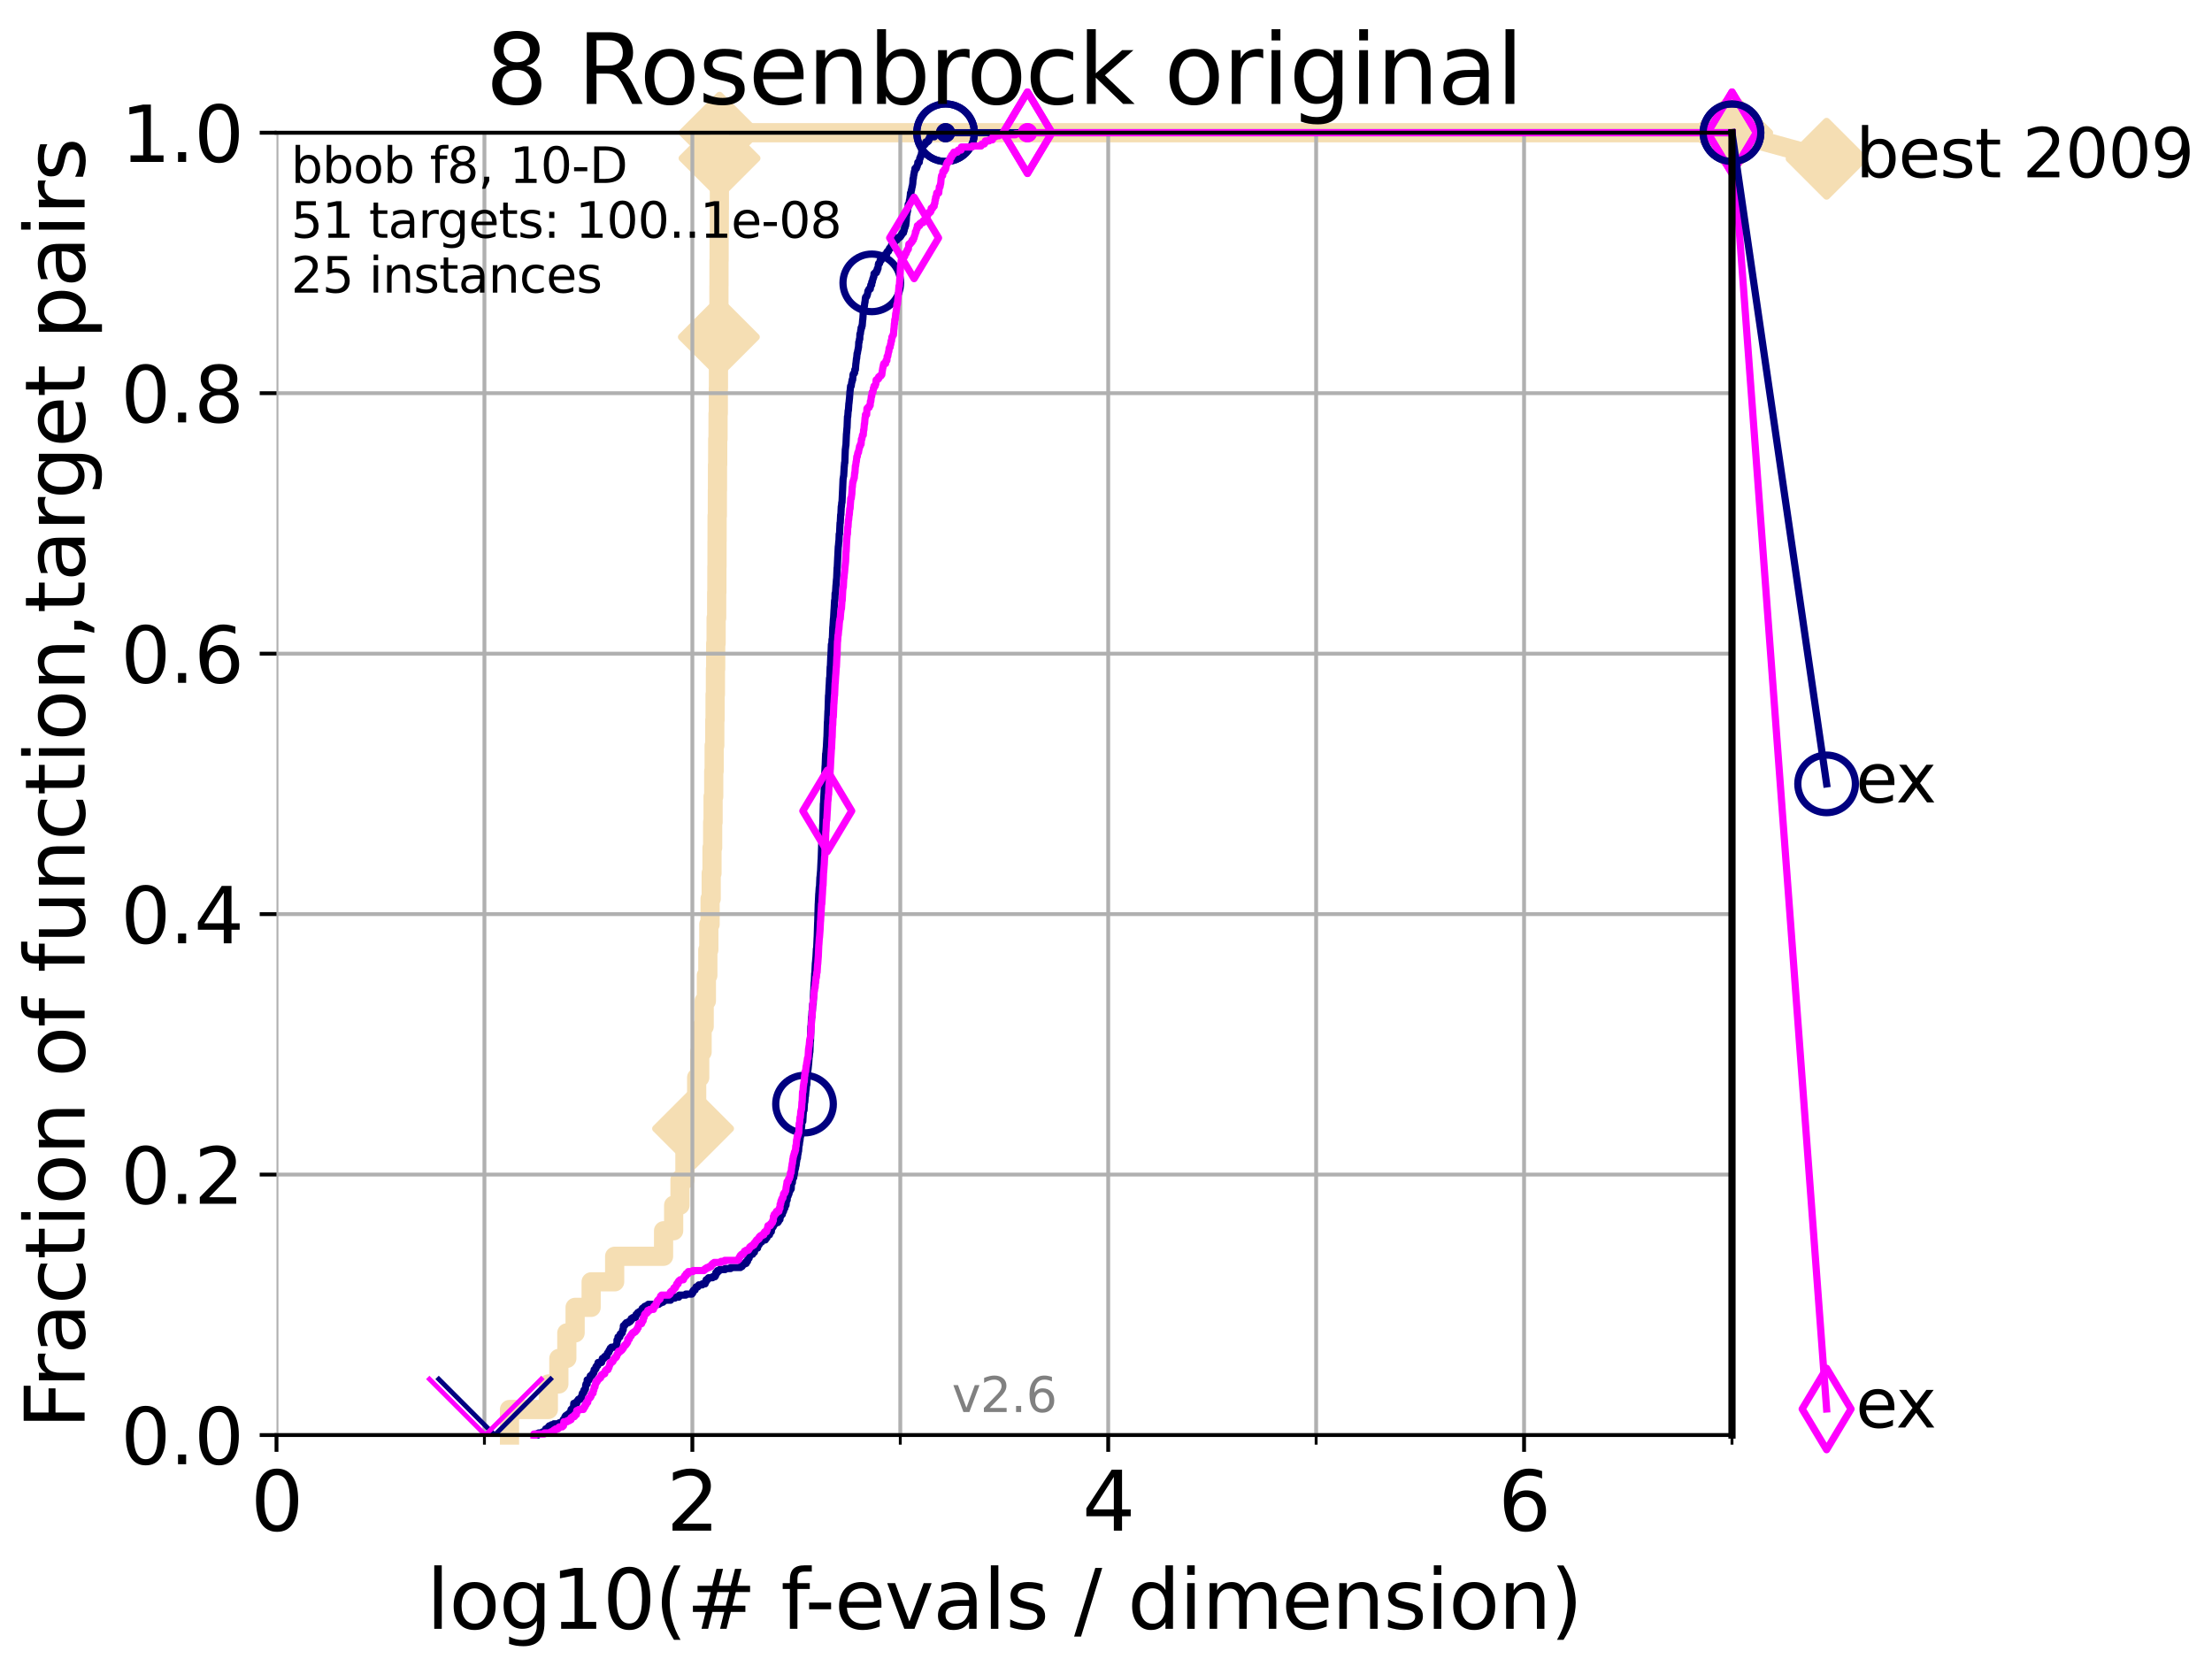 <?xml version="1.0" encoding="utf-8" standalone="no"?>
<!DOCTYPE svg PUBLIC "-//W3C//DTD SVG 1.1//EN"
  "http://www.w3.org/Graphics/SVG/1.1/DTD/svg11.dtd">
<svg xmlns:xlink="http://www.w3.org/1999/xlink" width="460.8pt" height="345.6pt" viewBox="0 0 460.8 345.6" xmlns="http://www.w3.org/2000/svg" version="1.1">
 <defs>
  <style type="text/css">*{stroke-linejoin: round; stroke-linecap: butt}</style>
 </defs>
 <g id="figure_1">
  <g id="patch_1">
   <path d="M 0 345.6 
L 460.8 345.6 
L 460.8 0 
L 0 0 
z
" style="fill: #ffffff"/>
  </g>
  <g id="axes_1">
   <g id="patch_2">
    <path d="M 57.6 298.944 
L 360.806 298.944 
L 360.806 27.648 
L 57.6 27.648 
z
" style="fill: #ffffff"/>
   </g>
   <g id="line2d_1">
    <path d="M 106.138 298.944 
L 106.138 293.624 
L 114.234 293.624 
L 114.234 288.305 
L 116.419 288.305 
L 116.419 282.985 
L 118.077 282.985 
L 118.077 277.666 
L 119.808 277.666 
L 119.808 272.346 
L 123.145 272.346 
L 123.145 267.027 
L 128.045 267.027 
L 128.045 261.707 
L 138.233 261.707 
L 138.233 256.388 
L 140.336 256.388 
L 140.336 251.068 
L 141.654 251.068 
L 141.654 245.749 
L 142.682 245.749 
L 142.682 240.429 
L 143.56 240.429 
L 143.56 235.11 
L 144.38 235.11 
L 144.38 229.79 
L 145.13 229.79 
L 145.13 224.471 
L 145.765 224.471 
L 145.765 219.151 
L 146.261 219.151 
L 146.261 213.832 
L 146.695 213.832 
L 146.695 208.512 
L 147.152 208.512 
L 147.152 203.192 
L 147.455 203.192 
L 147.455 197.873 
L 147.66 197.873 
L 147.66 192.553 
L 147.925 192.553 
L 147.925 187.234 
L 148.155 187.234 
L 148.155 181.914 
L 148.322 181.914 
L 148.322 176.595 
L 148.458 176.595 
L 148.458 171.275 
L 148.548 171.275 
L 148.548 165.956 
L 148.682 165.956 
L 148.682 160.636 
L 148.771 160.636 
L 148.771 155.317 
L 148.904 155.317 
L 148.904 149.997 
L 148.962 149.997 
L 148.962 144.678 
L 149.035 144.678 
L 149.035 139.358 
L 149.093 139.358 
L 149.093 134.039 
L 149.18 134.039 
L 149.18 128.719 
L 149.296 128.719 
L 149.296 123.4 
L 149.339 123.4 
L 149.339 118.08 
L 149.367 118.08 
L 149.367 112.76 
L 149.382 112.76 
L 149.382 107.441 
L 149.439 107.441 
L 149.439 102.121 
L 149.467 102.121 
L 149.467 96.802 
L 149.51 96.802 
L 149.51 91.482 
L 149.581 91.482 
L 149.581 86.163 
L 149.637 86.163 
L 149.637 80.843 
L 149.666 80.843 
L 149.666 75.524 
L 149.694 75.524 
L 149.694 70.204 
L 149.75 70.204 
L 149.75 64.885 
L 149.764 64.885 
L 149.764 59.565 
L 149.778 59.565 
L 149.778 54.246 
L 149.806 54.246 
L 149.806 48.926 
L 149.848 48.926 
L 149.848 43.607 
L 149.862 43.607 
L 149.862 38.287 
L 149.876 38.287 
L 149.876 32.968 
L 149.89 32.968 
L 149.89 27.648 
L 360.806 27.648 
" style="fill: none; stroke: #f5deb3; stroke-width: 4; stroke-linecap: square"/>
   </g>
   <g id="line2d_2">
    <defs>
     <path id="mcd5ccade83" d="M -0 7.778 
L 7.778 0 
L 0 -7.778 
L -7.778 -0 
z
" style="stroke: #f5deb3; stroke-width: 1.5; stroke-linejoin: miter"/>
    </defs>
    <g>
     <use xlink:href="#mcd5ccade83" x="144.38" y="235.11" style="fill: #f5deb3; stroke: #f5deb3; stroke-width: 1.5; stroke-linejoin: miter"/>
     <use xlink:href="#mcd5ccade83" x="149.75" y="70.204" style="fill: #f5deb3; stroke: #f5deb3; stroke-width: 1.5; stroke-linejoin: miter"/>
     <use xlink:href="#mcd5ccade83" x="149.89" y="32.968" style="fill: #f5deb3; stroke: #f5deb3; stroke-width: 1.5; stroke-linejoin: miter"/>
     <use xlink:href="#mcd5ccade83" x="149.89" y="27.648" style="fill: #f5deb3; stroke: #f5deb3; stroke-width: 1.5; stroke-linejoin: miter"/>
     <use xlink:href="#mcd5ccade83" x="360.806" y="27.648" style="fill: #f5deb3; stroke: #f5deb3; stroke-width: 1.5; stroke-linejoin: miter"/>
    </g>
   </g>
   <g id="line2d_3">
    <path style="fill: none; stroke: #f5deb3; stroke-width: 4; stroke-linecap: square"/>
    <g/>
   </g>
   <g id="line2d_4">
    <path d="M 360.806 27.648 
L 380.515 33.074 
" style="fill: none; stroke: #f5deb3; stroke-width: 4; stroke-linecap: square"/>
    <g>
     <use xlink:href="#mcd5ccade83" x="360.806" y="27.648" style="fill: #f5deb3; stroke: #f5deb3; stroke-width: 1.5; stroke-linejoin: miter"/>
     <use xlink:href="#mcd5ccade83" x="380.515" y="33.074" style="fill: #f5deb3; stroke: #f5deb3; stroke-width: 1.5; stroke-linejoin: miter"/>
    </g>
   </g>
   <g id="matplotlib.axis_1">
    <g id="xtick_1">
     <g id="line2d_5">
      <path d="M 57.6 298.944 
L 57.6 27.648 
" clip-path="url(#p885b20bf7b)" style="fill: none; stroke: #b0b0b0; stroke-width: 0.8; stroke-linecap: square"/>
     </g>
     <g id="line2d_6">
      <defs>
       <path id="m07f7aca5c5" d="M 0 0 
L 0 3.5 
" style="stroke: #000000; stroke-width: 0.8"/>
      </defs>
      <g>
       <use xlink:href="#m07f7aca5c5" x="57.6" y="298.944" style="stroke: #000000; stroke-width: 0.8"/>
      </g>
     </g>
     <g id="text_1">
      <!-- 0 -->
      <g transform="translate(52.192 318.861)scale(0.17 -0.17)">
       <defs>
        <path id="DejaVuSans-30" d="M 2034 4250 
Q 1547 4250 1301 3770 
Q 1056 3291 1056 2328 
Q 1056 1369 1301 889 
Q 1547 409 2034 409 
Q 2525 409 2770 889 
Q 3016 1369 3016 2328 
Q 3016 3291 2770 3770 
Q 2525 4250 2034 4250 
z
M 2034 4750 
Q 2819 4750 3233 4129 
Q 3647 3509 3647 2328 
Q 3647 1150 3233 529 
Q 2819 -91 2034 -91 
Q 1250 -91 836 529 
Q 422 1150 422 2328 
Q 422 3509 836 4129 
Q 1250 4750 2034 4750 
z
" transform="scale(0.016)"/>
       </defs>
       <use xlink:href="#DejaVuSans-30"/>
      </g>
     </g>
    </g>
    <g id="xtick_2">
     <g id="line2d_7">
      <path d="M 144.23 298.944 
L 144.23 27.648 
" clip-path="url(#p885b20bf7b)" style="fill: none; stroke: #b0b0b0; stroke-width: 0.8; stroke-linecap: square"/>
     </g>
     <g id="line2d_8">
      <g>
       <use xlink:href="#m07f7aca5c5" x="144.23" y="298.944" style="stroke: #000000; stroke-width: 0.8"/>
      </g>
     </g>
     <g id="text_2">
      <!-- 2 -->
      <g transform="translate(138.822 318.861)scale(0.17 -0.17)">
       <defs>
        <path id="DejaVuSans-32" d="M 1228 531 
L 3431 531 
L 3431 0 
L 469 0 
L 469 531 
Q 828 903 1448 1529 
Q 2069 2156 2228 2338 
Q 2531 2678 2651 2914 
Q 2772 3150 2772 3378 
Q 2772 3750 2511 3984 
Q 2250 4219 1831 4219 
Q 1534 4219 1204 4116 
Q 875 4013 500 3803 
L 500 4441 
Q 881 4594 1212 4672 
Q 1544 4750 1819 4750 
Q 2544 4750 2975 4387 
Q 3406 4025 3406 3419 
Q 3406 3131 3298 2873 
Q 3191 2616 2906 2266 
Q 2828 2175 2409 1742 
Q 1991 1309 1228 531 
z
" transform="scale(0.016)"/>
       </defs>
       <use xlink:href="#DejaVuSans-32"/>
      </g>
     </g>
    </g>
    <g id="xtick_3">
     <g id="line2d_9">
      <path d="M 230.861 298.944 
L 230.861 27.648 
" clip-path="url(#p885b20bf7b)" style="fill: none; stroke: #b0b0b0; stroke-width: 0.8; stroke-linecap: square"/>
     </g>
     <g id="line2d_10">
      <g>
       <use xlink:href="#m07f7aca5c5" x="230.861" y="298.944" style="stroke: #000000; stroke-width: 0.8"/>
      </g>
     </g>
     <g id="text_3">
      <!-- 4 -->
      <g transform="translate(225.453 318.861)scale(0.17 -0.17)">
       <defs>
        <path id="DejaVuSans-34" d="M 2419 4116 
L 825 1625 
L 2419 1625 
L 2419 4116 
z
M 2253 4666 
L 3047 4666 
L 3047 1625 
L 3713 1625 
L 3713 1100 
L 3047 1100 
L 3047 0 
L 2419 0 
L 2419 1100 
L 313 1100 
L 313 1709 
L 2253 4666 
z
" transform="scale(0.016)"/>
       </defs>
       <use xlink:href="#DejaVuSans-34"/>
      </g>
     </g>
    </g>
    <g id="xtick_4">
     <g id="line2d_11">
      <path d="M 317.491 298.944 
L 317.491 27.648 
" clip-path="url(#p885b20bf7b)" style="fill: none; stroke: #b0b0b0; stroke-width: 0.8; stroke-linecap: square"/>
     </g>
     <g id="line2d_12">
      <g>
       <use xlink:href="#m07f7aca5c5" x="317.491" y="298.944" style="stroke: #000000; stroke-width: 0.8"/>
      </g>
     </g>
     <g id="text_4">
      <!-- 6 -->
      <g transform="translate(312.083 318.861)scale(0.17 -0.17)">
       <defs>
        <path id="DejaVuSans-36" d="M 2113 2584 
Q 1688 2584 1439 2293 
Q 1191 2003 1191 1497 
Q 1191 994 1439 701 
Q 1688 409 2113 409 
Q 2538 409 2786 701 
Q 3034 994 3034 1497 
Q 3034 2003 2786 2293 
Q 2538 2584 2113 2584 
z
M 3366 4563 
L 3366 3988 
Q 3128 4100 2886 4159 
Q 2644 4219 2406 4219 
Q 1781 4219 1451 3797 
Q 1122 3375 1075 2522 
Q 1259 2794 1537 2939 
Q 1816 3084 2150 3084 
Q 2853 3084 3261 2657 
Q 3669 2231 3669 1497 
Q 3669 778 3244 343 
Q 2819 -91 2113 -91 
Q 1303 -91 875 529 
Q 447 1150 447 2328 
Q 447 3434 972 4092 
Q 1497 4750 2381 4750 
Q 2619 4750 2861 4703 
Q 3103 4656 3366 4563 
z
" transform="scale(0.016)"/>
       </defs>
       <use xlink:href="#DejaVuSans-36"/>
      </g>
     </g>
    </g>
    <g id="xtick_5">
     <g id="line2d_13">
      <path d="M 100.915 298.944 
L 100.915 27.648 
" clip-path="url(#p885b20bf7b)" style="fill: none; stroke: #b0b0b0; stroke-width: 0.8; stroke-linecap: square"/>
     </g>
     <g id="line2d_14">
      <defs>
       <path id="mfdce3bb97f" d="M 0 0 
L 0 2 
" style="stroke: #000000; stroke-width: 0.6"/>
      </defs>
      <g>
       <use xlink:href="#mfdce3bb97f" x="100.915" y="298.944" style="stroke: #000000; stroke-width: 0.6"/>
      </g>
     </g>
    </g>
    <g id="xtick_6">
     <g id="line2d_15">
      <path d="M 187.546 298.944 
L 187.546 27.648 
" clip-path="url(#p885b20bf7b)" style="fill: none; stroke: #b0b0b0; stroke-width: 0.8; stroke-linecap: square"/>
     </g>
     <g id="line2d_16">
      <g>
       <use xlink:href="#mfdce3bb97f" x="187.546" y="298.944" style="stroke: #000000; stroke-width: 0.6"/>
      </g>
     </g>
    </g>
    <g id="xtick_7">
     <g id="line2d_17">
      <path d="M 274.176 298.944 
L 274.176 27.648 
" clip-path="url(#p885b20bf7b)" style="fill: none; stroke: #b0b0b0; stroke-width: 0.8; stroke-linecap: square"/>
     </g>
     <g id="line2d_18">
      <g>
       <use xlink:href="#mfdce3bb97f" x="274.176" y="298.944" style="stroke: #000000; stroke-width: 0.6"/>
      </g>
     </g>
    </g>
    <g id="xtick_8">
     <g id="line2d_19">
      <path d="M 360.806 298.944 
L 360.806 27.648 
" clip-path="url(#p885b20bf7b)" style="fill: none; stroke: #b0b0b0; stroke-width: 0.8; stroke-linecap: square"/>
     </g>
     <g id="line2d_20">
      <g>
       <use xlink:href="#mfdce3bb97f" x="360.806" y="298.944" style="stroke: #000000; stroke-width: 0.6"/>
      </g>
     </g>
    </g>
    <g id="text_5">
     <!-- log10(# f-evals / dimension) -->
     <g transform="translate(88.823 339.314)scale(0.17 -0.17)">
      <defs>
       <path id="DejaVuSans-6c" d="M 603 4863 
L 1178 4863 
L 1178 0 
L 603 0 
L 603 4863 
z
" transform="scale(0.016)"/>
       <path id="DejaVuSans-6f" d="M 1959 3097 
Q 1497 3097 1228 2736 
Q 959 2375 959 1747 
Q 959 1119 1226 758 
Q 1494 397 1959 397 
Q 2419 397 2687 759 
Q 2956 1122 2956 1747 
Q 2956 2369 2687 2733 
Q 2419 3097 1959 3097 
z
M 1959 3584 
Q 2709 3584 3137 3096 
Q 3566 2609 3566 1747 
Q 3566 888 3137 398 
Q 2709 -91 1959 -91 
Q 1206 -91 779 398 
Q 353 888 353 1747 
Q 353 2609 779 3096 
Q 1206 3584 1959 3584 
z
" transform="scale(0.016)"/>
       <path id="DejaVuSans-67" d="M 2906 1791 
Q 2906 2416 2648 2759 
Q 2391 3103 1925 3103 
Q 1463 3103 1205 2759 
Q 947 2416 947 1791 
Q 947 1169 1205 825 
Q 1463 481 1925 481 
Q 2391 481 2648 825 
Q 2906 1169 2906 1791 
z
M 3481 434 
Q 3481 -459 3084 -895 
Q 2688 -1331 1869 -1331 
Q 1566 -1331 1297 -1286 
Q 1028 -1241 775 -1147 
L 775 -588 
Q 1028 -725 1275 -790 
Q 1522 -856 1778 -856 
Q 2344 -856 2625 -561 
Q 2906 -266 2906 331 
L 2906 616 
Q 2728 306 2450 153 
Q 2172 0 1784 0 
Q 1141 0 747 490 
Q 353 981 353 1791 
Q 353 2603 747 3093 
Q 1141 3584 1784 3584 
Q 2172 3584 2450 3431 
Q 2728 3278 2906 2969 
L 2906 3500 
L 3481 3500 
L 3481 434 
z
" transform="scale(0.016)"/>
       <path id="DejaVuSans-31" d="M 794 531 
L 1825 531 
L 1825 4091 
L 703 3866 
L 703 4441 
L 1819 4666 
L 2450 4666 
L 2450 531 
L 3481 531 
L 3481 0 
L 794 0 
L 794 531 
z
" transform="scale(0.016)"/>
       <path id="DejaVuSans-28" d="M 1984 4856 
Q 1566 4138 1362 3434 
Q 1159 2731 1159 2009 
Q 1159 1288 1364 580 
Q 1569 -128 1984 -844 
L 1484 -844 
Q 1016 -109 783 600 
Q 550 1309 550 2009 
Q 550 2706 781 3412 
Q 1013 4119 1484 4856 
L 1984 4856 
z
" transform="scale(0.016)"/>
       <path id="DejaVuSans-23" d="M 3272 2816 
L 2363 2816 
L 2100 1772 
L 3016 1772 
L 3272 2816 
z
M 2803 4594 
L 2478 3297 
L 3391 3297 
L 3719 4594 
L 4219 4594 
L 3897 3297 
L 4872 3297 
L 4872 2816 
L 3775 2816 
L 3519 1772 
L 4513 1772 
L 4513 1294 
L 3397 1294 
L 3072 0 
L 2572 0 
L 2894 1294 
L 1978 1294 
L 1656 0 
L 1153 0 
L 1478 1294 
L 494 1294 
L 494 1772 
L 1594 1772 
L 1856 2816 
L 850 2816 
L 850 3297 
L 1978 3297 
L 2297 4594 
L 2803 4594 
z
" transform="scale(0.016)"/>
       <path id="DejaVuSans-20" transform="scale(0.016)"/>
       <path id="DejaVuSans-66" d="M 2375 4863 
L 2375 4384 
L 1825 4384 
Q 1516 4384 1395 4259 
Q 1275 4134 1275 3809 
L 1275 3500 
L 2222 3500 
L 2222 3053 
L 1275 3053 
L 1275 0 
L 697 0 
L 697 3053 
L 147 3053 
L 147 3500 
L 697 3500 
L 697 3744 
Q 697 4328 969 4595 
Q 1241 4863 1831 4863 
L 2375 4863 
z
" transform="scale(0.016)"/>
       <path id="DejaVuSans-2d" d="M 313 2009 
L 1997 2009 
L 1997 1497 
L 313 1497 
L 313 2009 
z
" transform="scale(0.016)"/>
       <path id="DejaVuSans-65" d="M 3597 1894 
L 3597 1613 
L 953 1613 
Q 991 1019 1311 708 
Q 1631 397 2203 397 
Q 2534 397 2845 478 
Q 3156 559 3463 722 
L 3463 178 
Q 3153 47 2828 -22 
Q 2503 -91 2169 -91 
Q 1331 -91 842 396 
Q 353 884 353 1716 
Q 353 2575 817 3079 
Q 1281 3584 2069 3584 
Q 2775 3584 3186 3129 
Q 3597 2675 3597 1894 
z
M 3022 2063 
Q 3016 2534 2758 2815 
Q 2500 3097 2075 3097 
Q 1594 3097 1305 2825 
Q 1016 2553 972 2059 
L 3022 2063 
z
" transform="scale(0.016)"/>
       <path id="DejaVuSans-76" d="M 191 3500 
L 800 3500 
L 1894 563 
L 2988 3500 
L 3597 3500 
L 2284 0 
L 1503 0 
L 191 3500 
z
" transform="scale(0.016)"/>
       <path id="DejaVuSans-61" d="M 2194 1759 
Q 1497 1759 1228 1600 
Q 959 1441 959 1056 
Q 959 750 1161 570 
Q 1363 391 1709 391 
Q 2188 391 2477 730 
Q 2766 1069 2766 1631 
L 2766 1759 
L 2194 1759 
z
M 3341 1997 
L 3341 0 
L 2766 0 
L 2766 531 
Q 2569 213 2275 61 
Q 1981 -91 1556 -91 
Q 1019 -91 701 211 
Q 384 513 384 1019 
Q 384 1609 779 1909 
Q 1175 2209 1959 2209 
L 2766 2209 
L 2766 2266 
Q 2766 2663 2505 2880 
Q 2244 3097 1772 3097 
Q 1472 3097 1187 3025 
Q 903 2953 641 2809 
L 641 3341 
Q 956 3463 1253 3523 
Q 1550 3584 1831 3584 
Q 2591 3584 2966 3190 
Q 3341 2797 3341 1997 
z
" transform="scale(0.016)"/>
       <path id="DejaVuSans-73" d="M 2834 3397 
L 2834 2853 
Q 2591 2978 2328 3040 
Q 2066 3103 1784 3103 
Q 1356 3103 1142 2972 
Q 928 2841 928 2578 
Q 928 2378 1081 2264 
Q 1234 2150 1697 2047 
L 1894 2003 
Q 2506 1872 2764 1633 
Q 3022 1394 3022 966 
Q 3022 478 2636 193 
Q 2250 -91 1575 -91 
Q 1294 -91 989 -36 
Q 684 19 347 128 
L 347 722 
Q 666 556 975 473 
Q 1284 391 1588 391 
Q 1994 391 2212 530 
Q 2431 669 2431 922 
Q 2431 1156 2273 1281 
Q 2116 1406 1581 1522 
L 1381 1569 
Q 847 1681 609 1914 
Q 372 2147 372 2553 
Q 372 3047 722 3315 
Q 1072 3584 1716 3584 
Q 2034 3584 2315 3537 
Q 2597 3491 2834 3397 
z
" transform="scale(0.016)"/>
       <path id="DejaVuSans-2f" d="M 1625 4666 
L 2156 4666 
L 531 -594 
L 0 -594 
L 1625 4666 
z
" transform="scale(0.016)"/>
       <path id="DejaVuSans-64" d="M 2906 2969 
L 2906 4863 
L 3481 4863 
L 3481 0 
L 2906 0 
L 2906 525 
Q 2725 213 2448 61 
Q 2172 -91 1784 -91 
Q 1150 -91 751 415 
Q 353 922 353 1747 
Q 353 2572 751 3078 
Q 1150 3584 1784 3584 
Q 2172 3584 2448 3432 
Q 2725 3281 2906 2969 
z
M 947 1747 
Q 947 1113 1208 752 
Q 1469 391 1925 391 
Q 2381 391 2643 752 
Q 2906 1113 2906 1747 
Q 2906 2381 2643 2742 
Q 2381 3103 1925 3103 
Q 1469 3103 1208 2742 
Q 947 2381 947 1747 
z
" transform="scale(0.016)"/>
       <path id="DejaVuSans-69" d="M 603 3500 
L 1178 3500 
L 1178 0 
L 603 0 
L 603 3500 
z
M 603 4863 
L 1178 4863 
L 1178 4134 
L 603 4134 
L 603 4863 
z
" transform="scale(0.016)"/>
       <path id="DejaVuSans-6d" d="M 3328 2828 
Q 3544 3216 3844 3400 
Q 4144 3584 4550 3584 
Q 5097 3584 5394 3201 
Q 5691 2819 5691 2113 
L 5691 0 
L 5113 0 
L 5113 2094 
Q 5113 2597 4934 2840 
Q 4756 3084 4391 3084 
Q 3944 3084 3684 2787 
Q 3425 2491 3425 1978 
L 3425 0 
L 2847 0 
L 2847 2094 
Q 2847 2600 2669 2842 
Q 2491 3084 2119 3084 
Q 1678 3084 1418 2786 
Q 1159 2488 1159 1978 
L 1159 0 
L 581 0 
L 581 3500 
L 1159 3500 
L 1159 2956 
Q 1356 3278 1631 3431 
Q 1906 3584 2284 3584 
Q 2666 3584 2933 3390 
Q 3200 3197 3328 2828 
z
" transform="scale(0.016)"/>
       <path id="DejaVuSans-6e" d="M 3513 2113 
L 3513 0 
L 2938 0 
L 2938 2094 
Q 2938 2591 2744 2837 
Q 2550 3084 2163 3084 
Q 1697 3084 1428 2787 
Q 1159 2491 1159 1978 
L 1159 0 
L 581 0 
L 581 3500 
L 1159 3500 
L 1159 2956 
Q 1366 3272 1645 3428 
Q 1925 3584 2291 3584 
Q 2894 3584 3203 3211 
Q 3513 2838 3513 2113 
z
" transform="scale(0.016)"/>
       <path id="DejaVuSans-29" d="M 513 4856 
L 1013 4856 
Q 1481 4119 1714 3412 
Q 1947 2706 1947 2009 
Q 1947 1309 1714 600 
Q 1481 -109 1013 -844 
L 513 -844 
Q 928 -128 1133 580 
Q 1338 1288 1338 2009 
Q 1338 2731 1133 3434 
Q 928 4138 513 4856 
z
" transform="scale(0.016)"/>
      </defs>
      <use xlink:href="#DejaVuSans-6c"/>
      <use xlink:href="#DejaVuSans-6f" x="27.783"/>
      <use xlink:href="#DejaVuSans-67" x="88.965"/>
      <use xlink:href="#DejaVuSans-31" x="152.441"/>
      <use xlink:href="#DejaVuSans-30" x="216.064"/>
      <use xlink:href="#DejaVuSans-28" x="279.688"/>
      <use xlink:href="#DejaVuSans-23" x="318.701"/>
      <use xlink:href="#DejaVuSans-20" x="402.49"/>
      <use xlink:href="#DejaVuSans-66" x="434.277"/>
      <use xlink:href="#DejaVuSans-2d" x="463.982"/>
      <use xlink:href="#DejaVuSans-65" x="500.066"/>
      <use xlink:href="#DejaVuSans-76" x="561.59"/>
      <use xlink:href="#DejaVuSans-61" x="620.77"/>
      <use xlink:href="#DejaVuSans-6c" x="682.049"/>
      <use xlink:href="#DejaVuSans-73" x="709.832"/>
      <use xlink:href="#DejaVuSans-20" x="761.932"/>
      <use xlink:href="#DejaVuSans-2f" x="793.719"/>
      <use xlink:href="#DejaVuSans-20" x="827.41"/>
      <use xlink:href="#DejaVuSans-64" x="859.197"/>
      <use xlink:href="#DejaVuSans-69" x="922.674"/>
      <use xlink:href="#DejaVuSans-6d" x="950.457"/>
      <use xlink:href="#DejaVuSans-65" x="1047.869"/>
      <use xlink:href="#DejaVuSans-6e" x="1109.393"/>
      <use xlink:href="#DejaVuSans-73" x="1172.771"/>
      <use xlink:href="#DejaVuSans-69" x="1224.871"/>
      <use xlink:href="#DejaVuSans-6f" x="1252.654"/>
      <use xlink:href="#DejaVuSans-6e" x="1313.836"/>
      <use xlink:href="#DejaVuSans-29" x="1377.215"/>
     </g>
    </g>
   </g>
   <g id="matplotlib.axis_2">
    <g id="ytick_1">
     <g id="line2d_21">
      <path d="M 57.6 298.944 
L 360.806 298.944 
" clip-path="url(#p885b20bf7b)" style="fill: none; stroke: #b0b0b0; stroke-width: 0.8; stroke-linecap: square"/>
     </g>
     <g id="line2d_22">
      <defs>
       <path id="m307d49cf30" d="M 0 0 
L -3.5 0 
" style="stroke: #000000; stroke-width: 0.8"/>
      </defs>
      <g>
       <use xlink:href="#m307d49cf30" x="57.6" y="298.944" style="stroke: #000000; stroke-width: 0.8"/>
      </g>
     </g>
     <g id="text_6">
      <!-- 0.0 -->
      <g transform="translate(25.155 305.023)scale(0.16 -0.16)">
       <defs>
        <path id="DejaVuSans-2e" d="M 684 794 
L 1344 794 
L 1344 0 
L 684 0 
L 684 794 
z
" transform="scale(0.016)"/>
       </defs>
       <use xlink:href="#DejaVuSans-30"/>
       <use xlink:href="#DejaVuSans-2e" x="63.623"/>
       <use xlink:href="#DejaVuSans-30" x="95.41"/>
      </g>
     </g>
    </g>
    <g id="ytick_2">
     <g id="line2d_23">
      <path d="M 57.6 244.685 
L 360.806 244.685 
" clip-path="url(#p885b20bf7b)" style="fill: none; stroke: #b0b0b0; stroke-width: 0.8; stroke-linecap: square"/>
     </g>
     <g id="line2d_24">
      <g>
       <use xlink:href="#m307d49cf30" x="57.6" y="244.685" style="stroke: #000000; stroke-width: 0.8"/>
      </g>
     </g>
     <g id="text_7">
      <!-- 0.2 -->
      <g transform="translate(25.155 250.764)scale(0.16 -0.16)">
       <use xlink:href="#DejaVuSans-30"/>
       <use xlink:href="#DejaVuSans-2e" x="63.623"/>
       <use xlink:href="#DejaVuSans-32" x="95.41"/>
      </g>
     </g>
    </g>
    <g id="ytick_3">
     <g id="line2d_25">
      <path d="M 57.6 190.426 
L 360.806 190.426 
" clip-path="url(#p885b20bf7b)" style="fill: none; stroke: #b0b0b0; stroke-width: 0.8; stroke-linecap: square"/>
     </g>
     <g id="line2d_26">
      <g>
       <use xlink:href="#m307d49cf30" x="57.6" y="190.426" style="stroke: #000000; stroke-width: 0.8"/>
      </g>
     </g>
     <g id="text_8">
      <!-- 0.4 -->
      <g transform="translate(25.155 196.504)scale(0.16 -0.16)">
       <use xlink:href="#DejaVuSans-30"/>
       <use xlink:href="#DejaVuSans-2e" x="63.623"/>
       <use xlink:href="#DejaVuSans-34" x="95.41"/>
      </g>
     </g>
    </g>
    <g id="ytick_4">
     <g id="line2d_27">
      <path d="M 57.6 136.166 
L 360.806 136.166 
" clip-path="url(#p885b20bf7b)" style="fill: none; stroke: #b0b0b0; stroke-width: 0.8; stroke-linecap: square"/>
     </g>
     <g id="line2d_28">
      <g>
       <use xlink:href="#m307d49cf30" x="57.6" y="136.166" style="stroke: #000000; stroke-width: 0.8"/>
      </g>
     </g>
     <g id="text_9">
      <!-- 0.6 -->
      <g transform="translate(25.155 142.245)scale(0.16 -0.16)">
       <use xlink:href="#DejaVuSans-30"/>
       <use xlink:href="#DejaVuSans-2e" x="63.623"/>
       <use xlink:href="#DejaVuSans-36" x="95.41"/>
      </g>
     </g>
    </g>
    <g id="ytick_5">
     <g id="line2d_29">
      <path d="M 57.6 81.907 
L 360.806 81.907 
" clip-path="url(#p885b20bf7b)" style="fill: none; stroke: #b0b0b0; stroke-width: 0.8; stroke-linecap: square"/>
     </g>
     <g id="line2d_30">
      <g>
       <use xlink:href="#m307d49cf30" x="57.6" y="81.907" style="stroke: #000000; stroke-width: 0.8"/>
      </g>
     </g>
     <g id="text_10">
      <!-- 0.8 -->
      <g transform="translate(25.155 87.986)scale(0.16 -0.16)">
       <defs>
        <path id="DejaVuSans-38" d="M 2034 2216 
Q 1584 2216 1326 1975 
Q 1069 1734 1069 1313 
Q 1069 891 1326 650 
Q 1584 409 2034 409 
Q 2484 409 2743 651 
Q 3003 894 3003 1313 
Q 3003 1734 2745 1975 
Q 2488 2216 2034 2216 
z
M 1403 2484 
Q 997 2584 770 2862 
Q 544 3141 544 3541 
Q 544 4100 942 4425 
Q 1341 4750 2034 4750 
Q 2731 4750 3128 4425 
Q 3525 4100 3525 3541 
Q 3525 3141 3298 2862 
Q 3072 2584 2669 2484 
Q 3125 2378 3379 2068 
Q 3634 1759 3634 1313 
Q 3634 634 3220 271 
Q 2806 -91 2034 -91 
Q 1263 -91 848 271 
Q 434 634 434 1313 
Q 434 1759 690 2068 
Q 947 2378 1403 2484 
z
M 1172 3481 
Q 1172 3119 1398 2916 
Q 1625 2713 2034 2713 
Q 2441 2713 2670 2916 
Q 2900 3119 2900 3481 
Q 2900 3844 2670 4047 
Q 2441 4250 2034 4250 
Q 1625 4250 1398 4047 
Q 1172 3844 1172 3481 
z
" transform="scale(0.016)"/>
       </defs>
       <use xlink:href="#DejaVuSans-30"/>
       <use xlink:href="#DejaVuSans-2e" x="63.623"/>
       <use xlink:href="#DejaVuSans-38" x="95.41"/>
      </g>
     </g>
    </g>
    <g id="ytick_6">
     <g id="line2d_31">
      <path d="M 57.6 27.648 
L 360.806 27.648 
" clip-path="url(#p885b20bf7b)" style="fill: none; stroke: #b0b0b0; stroke-width: 0.8; stroke-linecap: square"/>
     </g>
     <g id="line2d_32">
      <g>
       <use xlink:href="#m307d49cf30" x="57.6" y="27.648" style="stroke: #000000; stroke-width: 0.8"/>
      </g>
     </g>
     <g id="text_11">
      <!-- 1.0 -->
      <g transform="translate(25.155 33.727)scale(0.16 -0.16)">
       <use xlink:href="#DejaVuSans-31"/>
       <use xlink:href="#DejaVuSans-2e" x="63.623"/>
       <use xlink:href="#DejaVuSans-30" x="95.41"/>
      </g>
     </g>
    </g>
    <g id="text_12">
     <!-- Fraction of function,target pairs -->
     <g transform="translate(17.62 297.681)rotate(-90)scale(0.17 -0.17)">
      <defs>
       <path id="DejaVuSans-46" d="M 628 4666 
L 3309 4666 
L 3309 4134 
L 1259 4134 
L 1259 2759 
L 3109 2759 
L 3109 2228 
L 1259 2228 
L 1259 0 
L 628 0 
L 628 4666 
z
" transform="scale(0.016)"/>
       <path id="DejaVuSans-72" d="M 2631 2963 
Q 2534 3019 2420 3045 
Q 2306 3072 2169 3072 
Q 1681 3072 1420 2755 
Q 1159 2438 1159 1844 
L 1159 0 
L 581 0 
L 581 3500 
L 1159 3500 
L 1159 2956 
Q 1341 3275 1631 3429 
Q 1922 3584 2338 3584 
Q 2397 3584 2469 3576 
Q 2541 3569 2628 3553 
L 2631 2963 
z
" transform="scale(0.016)"/>
       <path id="DejaVuSans-63" d="M 3122 3366 
L 3122 2828 
Q 2878 2963 2633 3030 
Q 2388 3097 2138 3097 
Q 1578 3097 1268 2742 
Q 959 2388 959 1747 
Q 959 1106 1268 751 
Q 1578 397 2138 397 
Q 2388 397 2633 464 
Q 2878 531 3122 666 
L 3122 134 
Q 2881 22 2623 -34 
Q 2366 -91 2075 -91 
Q 1284 -91 818 406 
Q 353 903 353 1747 
Q 353 2603 823 3093 
Q 1294 3584 2113 3584 
Q 2378 3584 2631 3529 
Q 2884 3475 3122 3366 
z
" transform="scale(0.016)"/>
       <path id="DejaVuSans-74" d="M 1172 4494 
L 1172 3500 
L 2356 3500 
L 2356 3053 
L 1172 3053 
L 1172 1153 
Q 1172 725 1289 603 
Q 1406 481 1766 481 
L 2356 481 
L 2356 0 
L 1766 0 
Q 1100 0 847 248 
Q 594 497 594 1153 
L 594 3053 
L 172 3053 
L 172 3500 
L 594 3500 
L 594 4494 
L 1172 4494 
z
" transform="scale(0.016)"/>
       <path id="DejaVuSans-75" d="M 544 1381 
L 544 3500 
L 1119 3500 
L 1119 1403 
Q 1119 906 1312 657 
Q 1506 409 1894 409 
Q 2359 409 2629 706 
Q 2900 1003 2900 1516 
L 2900 3500 
L 3475 3500 
L 3475 0 
L 2900 0 
L 2900 538 
Q 2691 219 2414 64 
Q 2138 -91 1772 -91 
Q 1169 -91 856 284 
Q 544 659 544 1381 
z
M 1991 3584 
L 1991 3584 
z
" transform="scale(0.016)"/>
       <path id="DejaVuSans-2c" d="M 750 794 
L 1409 794 
L 1409 256 
L 897 -744 
L 494 -744 
L 750 256 
L 750 794 
z
" transform="scale(0.016)"/>
       <path id="DejaVuSans-70" d="M 1159 525 
L 1159 -1331 
L 581 -1331 
L 581 3500 
L 1159 3500 
L 1159 2969 
Q 1341 3281 1617 3432 
Q 1894 3584 2278 3584 
Q 2916 3584 3314 3078 
Q 3713 2572 3713 1747 
Q 3713 922 3314 415 
Q 2916 -91 2278 -91 
Q 1894 -91 1617 61 
Q 1341 213 1159 525 
z
M 3116 1747 
Q 3116 2381 2855 2742 
Q 2594 3103 2138 3103 
Q 1681 3103 1420 2742 
Q 1159 2381 1159 1747 
Q 1159 1113 1420 752 
Q 1681 391 2138 391 
Q 2594 391 2855 752 
Q 3116 1113 3116 1747 
z
" transform="scale(0.016)"/>
      </defs>
      <use xlink:href="#DejaVuSans-46"/>
      <use xlink:href="#DejaVuSans-72" x="50.27"/>
      <use xlink:href="#DejaVuSans-61" x="91.383"/>
      <use xlink:href="#DejaVuSans-63" x="152.662"/>
      <use xlink:href="#DejaVuSans-74" x="207.643"/>
      <use xlink:href="#DejaVuSans-69" x="246.852"/>
      <use xlink:href="#DejaVuSans-6f" x="274.635"/>
      <use xlink:href="#DejaVuSans-6e" x="335.816"/>
      <use xlink:href="#DejaVuSans-20" x="399.195"/>
      <use xlink:href="#DejaVuSans-6f" x="430.982"/>
      <use xlink:href="#DejaVuSans-66" x="492.164"/>
      <use xlink:href="#DejaVuSans-20" x="527.369"/>
      <use xlink:href="#DejaVuSans-66" x="559.156"/>
      <use xlink:href="#DejaVuSans-75" x="594.361"/>
      <use xlink:href="#DejaVuSans-6e" x="657.74"/>
      <use xlink:href="#DejaVuSans-63" x="721.119"/>
      <use xlink:href="#DejaVuSans-74" x="776.1"/>
      <use xlink:href="#DejaVuSans-69" x="815.309"/>
      <use xlink:href="#DejaVuSans-6f" x="843.092"/>
      <use xlink:href="#DejaVuSans-6e" x="904.273"/>
      <use xlink:href="#DejaVuSans-2c" x="967.652"/>
      <use xlink:href="#DejaVuSans-74" x="999.439"/>
      <use xlink:href="#DejaVuSans-61" x="1038.648"/>
      <use xlink:href="#DejaVuSans-72" x="1099.928"/>
      <use xlink:href="#DejaVuSans-67" x="1139.291"/>
      <use xlink:href="#DejaVuSans-65" x="1202.768"/>
      <use xlink:href="#DejaVuSans-74" x="1264.291"/>
      <use xlink:href="#DejaVuSans-20" x="1303.5"/>
      <use xlink:href="#DejaVuSans-70" x="1335.287"/>
      <use xlink:href="#DejaVuSans-61" x="1398.764"/>
      <use xlink:href="#DejaVuSans-69" x="1460.043"/>
      <use xlink:href="#DejaVuSans-72" x="1487.826"/>
      <use xlink:href="#DejaVuSans-73" x="1528.939"/>
     </g>
    </g>
   </g>
   <g id="line2d_33">
    <defs>
     <path id="m32ca888456" d="M 0 1.5 
C 0.398 1.5 0.779 1.342 1.061 1.061 
C 1.342 0.779 1.5 0.398 1.5 0 
C 1.5 -0.398 1.342 -0.779 1.061 -1.061 
C 0.779 -1.342 0.398 -1.5 0 -1.5 
C -0.398 -1.5 -0.779 -1.342 -1.061 -1.061 
C -1.342 -0.779 -1.5 -0.398 -1.5 0 
C -1.5 0.398 -1.342 0.779 -1.061 1.061 
C -0.779 1.342 -0.398 1.5 0 1.5 
z
" style="stroke: #f5deb3"/>
    </defs>
    <g>
     <use xlink:href="#m32ca888456" x="149.89" y="27.648" style="fill: #f5deb3; stroke: #f5deb3"/>
     <use xlink:href="#m32ca888456" x="149.89" y="27.648" style="fill: #f5deb3; stroke: #f5deb3"/>
    </g>
   </g>
   <g id="line2d_34">
    <defs>
     <path id="m6e3581927d" d="M 0 1.5 
C 0.398 1.5 0.779 1.342 1.061 1.061 
C 1.342 0.779 1.5 0.398 1.5 0 
C 1.5 -0.398 1.342 -0.779 1.061 -1.061 
C 0.779 -1.342 0.398 -1.5 0 -1.5 
C -0.398 -1.5 -0.779 -1.342 -1.061 -1.061 
C -1.342 -0.779 -1.5 -0.398 -1.5 0 
C -1.5 0.398 -1.342 0.779 -1.061 1.061 
C -0.779 1.342 -0.398 1.5 0 1.5 
z
" style="stroke: #000080"/>
    </defs>
    <g>
     <use xlink:href="#m6e3581927d" x="196.982" y="27.648" style="fill: #000080; stroke: #000080"/>
     <use xlink:href="#m6e3581927d" x="196.982" y="27.648" style="fill: #000080; stroke: #000080"/>
    </g>
   </g>
   <g id="line2d_35">
    <path d="M 111.656 298.944 
L 111.656 298.731 
L 112.18 298.731 
L 112.18 298.518 
L 112.989 298.518 
L 112.989 298.306 
L 113.574 298.306 
L 113.67 297.667 
L 114.234 297.667 
L 114.234 297.242 
L 114.419 297.242 
L 114.419 297.029 
L 114.872 297.029 
L 114.872 296.816 
L 115.402 296.816 
L 115.402 296.603 
L 116.502 296.603 
L 116.502 296.391 
L 117.147 296.391 
L 117.147 296.178 
L 117.306 296.178 
L 117.306 295.752 
L 117.54 295.752 
L 117.618 295.327 
L 117.695 295.327 
L 117.695 295.114 
L 117.849 295.114 
L 117.849 294.901 
L 118.152 294.901 
L 118.152 294.688 
L 118.451 294.688 
L 118.451 294.476 
L 118.672 294.476 
L 118.672 294.263 
L 118.89 294.263 
L 118.962 293.624 
L 119.177 293.624 
L 119.177 293.412 
L 119.46 293.412 
L 119.53 292.348 
L 120.149 292.348 
L 120.149 291.922 
L 120.351 291.922 
L 120.351 291.709 
L 120.484 291.709 
L 120.484 291.497 
L 120.879 291.497 
L 120.879 291.284 
L 121.009 291.284 
L 121.009 291.071 
L 121.202 291.071 
L 121.266 290.433 
L 121.329 290.433 
L 121.329 290.22 
L 121.519 290.22 
L 121.519 290.007 
L 121.644 290.007 
L 121.644 289.582 
L 121.831 289.582 
L 121.831 289.369 
L 121.954 289.369 
L 122.016 288.518 
L 122.077 288.518 
L 122.077 288.305 
L 122.32 288.305 
L 122.32 287.454 
L 122.737 287.454 
L 122.737 287.241 
L 122.855 287.241 
L 122.913 286.815 
L 122.971 286.815 
L 122.971 286.603 
L 123.26 286.603 
L 123.26 286.39 
L 123.432 286.39 
L 123.432 286.177 
L 123.545 286.177 
L 123.545 285.964 
L 123.714 285.964 
L 123.77 285.326 
L 123.992 285.326 
L 123.992 285.113 
L 124.156 285.113 
L 124.156 284.688 
L 124.32 284.688 
L 124.32 284.475 
L 124.535 284.475 
L 124.589 283.837 
L 125.322 283.837 
L 125.322 283.411 
L 125.476 283.411 
L 125.476 282.985 
L 125.83 282.985 
L 125.83 282.773 
L 125.979 282.773 
L 125.979 282.56 
L 126.421 282.56 
L 126.517 281.922 
L 126.661 281.922 
L 126.661 281.709 
L 126.852 281.709 
L 126.899 281.283 
L 127.041 281.283 
L 127.134 280.858 
L 127.366 280.858 
L 127.366 280.645 
L 128.09 280.645 
L 128.09 280.432 
L 128.398 280.432 
L 128.485 279.794 
L 128.528 279.794 
L 128.528 279.155 
L 128.701 279.155 
L 128.744 278.517 
L 129.125 278.517 
L 129.209 277.879 
L 129.458 277.879 
L 129.458 277.666 
L 129.623 277.666 
L 129.704 277.028 
L 129.826 277.028 
L 129.866 276.176 
L 130.107 276.176 
L 130.107 275.964 
L 130.266 275.964 
L 130.266 275.751 
L 130.462 275.751 
L 130.462 275.538 
L 130.926 275.538 
L 130.926 275.325 
L 131.266 275.325 
L 131.266 275.113 
L 131.453 275.113 
L 131.49 274.687 
L 131.82 274.687 
L 131.82 274.474 
L 132.394 274.474 
L 132.499 273.836 
L 132.709 273.836 
L 132.709 273.623 
L 132.881 273.623 
L 132.881 273.41 
L 133.222 273.41 
L 133.222 273.197 
L 133.59 273.197 
L 133.59 272.985 
L 133.722 272.985 
L 133.788 272.559 
L 134.08 272.559 
L 134.08 272.346 
L 134.305 272.346 
L 134.305 272.134 
L 134.746 272.134 
L 134.746 271.921 
L 135.055 271.921 
L 135.055 271.708 
L 137.25 271.708 
L 137.25 271.495 
L 137.574 271.495 
L 137.574 271.282 
L 138.103 271.282 
L 138.103 271.07 
L 138.362 271.07 
L 138.362 270.857 
L 139.701 270.857 
L 139.701 270.644 
L 139.844 270.644 
L 139.844 270.431 
L 140.589 270.431 
L 140.589 270.219 
L 141.415 270.219 
L 141.502 269.793 
L 142.865 269.793 
L 142.865 269.58 
L 144.136 269.58 
L 144.136 269.367 
L 144.305 269.367 
L 144.324 268.942 
L 144.51 268.942 
L 144.51 268.729 
L 144.805 268.729 
L 144.914 268.304 
L 145.004 268.304 
L 145.004 268.091 
L 145.38 268.091 
L 145.38 267.878 
L 145.573 267.878 
L 145.573 267.665 
L 146.295 267.665 
L 146.295 267.452 
L 146.892 267.452 
L 146.925 267.027 
L 147.087 267.027 
L 147.103 266.601 
L 147.408 266.601 
L 147.408 266.388 
L 147.597 266.388 
L 147.597 266.176 
L 148.443 266.176 
L 148.443 265.963 
L 148.948 265.963 
L 148.948 265.75 
L 149.079 265.75 
L 149.122 265.112 
L 149.467 265.112 
L 149.467 264.686 
L 149.918 264.686 
L 149.918 264.473 
L 151.064 264.473 
L 151.064 264.261 
L 152.218 264.261 
L 152.218 264.048 
L 154.246 264.048 
L 154.246 263.835 
L 154.585 263.835 
L 154.693 263.41 
L 154.993 263.41 
L 154.993 263.197 
L 155.444 263.197 
L 155.464 262.771 
L 155.721 262.771 
L 155.772 262.346 
L 155.833 262.346 
L 155.833 262.133 
L 156.045 262.133 
L 156.146 261.707 
L 156.185 261.707 
L 156.185 261.495 
L 156.364 261.495 
L 156.364 261.282 
L 156.793 261.282 
L 156.861 260.856 
L 157.166 260.856 
L 157.27 260.005 
L 157.816 260.005 
L 157.844 259.367 
L 158.107 259.367 
L 158.107 259.154 
L 158.232 259.154 
L 158.268 258.728 
L 158.674 258.728 
L 158.674 258.516 
L 158.83 258.516 
L 158.83 258.303 
L 159.435 258.303 
L 159.485 257.877 
L 159.759 257.877 
L 159.784 257.452 
L 159.874 257.452 
L 159.874 257.239 
L 160.303 257.239 
L 160.399 256.601 
L 160.676 256.601 
L 160.785 255.749 
L 160.948 255.749 
L 160.948 255.537 
L 161.095 255.537 
L 161.194 255.111 
L 161.354 255.111 
L 161.354 254.898 
L 161.512 254.898 
L 161.512 254.686 
L 162.031 254.686 
L 162.031 254.473 
L 162.183 254.473 
L 162.292 254.047 
L 162.478 254.047 
L 162.521 253.409 
L 162.655 253.409 
L 162.719 252.983 
L 162.978 252.983 
L 163.005 252.558 
L 163.109 252.558 
L 163.109 252.345 
L 163.226 252.345 
L 163.328 251.707 
L 163.491 251.707 
L 163.505 251.281 
L 163.619 251.281 
L 163.619 251.068 
L 163.74 251.068 
L 163.839 250.004 
L 163.978 250.004 
L 164.031 249.153 
L 164.188 249.153 
L 164.207 248.728 
L 164.356 248.728 
L 164.466 248.089 
L 164.568 248.089 
L 164.568 247.877 
L 164.702 247.877 
L 164.702 247.664 
L 164.822 247.664 
L 164.878 246.387 
L 165.066 246.387 
L 165.121 245.536 
L 165.226 245.536 
L 165.226 245.323 
L 165.349 245.323 
L 165.416 244.685 
L 165.471 244.685 
L 165.574 243.834 
L 165.593 243.834 
L 165.677 243.408 
L 165.713 243.408 
L 165.785 242.77 
L 165.839 242.77 
L 165.94 241.919 
L 165.958 241.919 
L 166.04 241.28 
L 166.117 241.28 
L 166.193 240.429 
L 166.234 240.429 
L 166.327 239.791 
L 166.356 239.791 
L 166.449 238.514 
L 166.512 238.514 
L 166.599 237.663 
L 166.639 237.663 
L 166.73 236.812 
L 166.764 236.812 
L 166.855 235.748 
L 166.877 235.748 
L 166.984 234.684 
L 166.995 234.684 
L 167.051 233.62 
L 167.229 233.62 
L 167.334 231.918 
L 167.345 231.918 
L 167.356 231.28 
L 167.499 231.28 
L 167.597 229.577 
L 167.657 229.577 
L 167.754 228.301 
L 167.797 228.301 
L 167.899 227.024 
L 167.925 227.024 
L 168.011 225.96 
L 168.08 225.96 
L 168.18 223.832 
L 168.206 223.832 
L 168.295 222.768 
L 168.332 222.768 
L 168.436 221.704 
L 168.447 221.704 
L 168.55 220.215 
L 168.576 220.215 
L 168.679 219.151 
L 168.71 219.151 
L 168.801 216.81 
L 168.842 216.81 
L 168.923 213.832 
L 168.969 213.832 
L 169.049 211.916 
L 169.105 211.916 
L 169.17 210.64 
L 169.22 210.64 
L 169.309 209.15 
L 169.398 209.15 
L 169.502 206.384 
L 169.516 206.384 
L 169.6 204.682 
L 169.634 204.682 
L 169.716 202.767 
L 169.75 202.767 
L 169.852 200.639 
L 169.866 200.639 
L 169.977 199.362 
L 169.981 199.362 
L 170.072 197.66 
L 170.12 197.66 
L 170.224 195.32 
L 170.233 195.32 
L 170.337 192.128 
L 170.346 192.128 
L 170.454 188.298 
L 170.463 188.298 
L 170.566 186.17 
L 170.58 186.17 
L 170.663 184.893 
L 170.714 184.893 
L 170.805 182.765 
L 170.828 182.765 
L 170.933 181.489 
L 170.942 181.489 
L 171.051 179.148 
L 171.065 179.148 
L 171.173 175.956 
L 171.182 175.956 
L 171.276 174.254 
L 171.294 174.254 
L 171.396 171.701 
L 171.409 171.701 
L 171.52 167.445 
L 171.551 167.445 
L 171.66 165.105 
L 171.665 165.105 
L 171.774 161.7 
L 171.787 161.7 
L 171.887 159.572 
L 171.9 159.572 
L 171.999 157.019 
L 172.033 157.019 
L 172.136 155.742 
L 172.144 155.742 
L 172.255 153.614 
L 172.268 153.614 
L 172.365 150.423 
L 172.386 150.423 
L 172.478 148.082 
L 172.499 148.082 
L 172.595 144.89 
L 172.624 144.89 
L 172.728 142.763 
L 172.741 142.763 
L 172.807 141.273 
L 172.86 141.273 
L 172.942 138.933 
L 172.983 138.933 
L 173.076 136.592 
L 173.101 136.592 
L 173.194 134.251 
L 173.282 134.251 
L 173.326 133.187 
L 173.394 133.187 
L 173.49 130.634 
L 173.51 130.634 
L 173.617 128.932 
L 173.64 128.932 
L 173.746 127.017 
L 173.754 127.017 
L 173.86 125.102 
L 173.926 125.102 
L 173.968 123.612 
L 174.046 123.612 
L 174.149 121.91 
L 174.161 121.91 
L 174.26 120.633 
L 174.283 120.633 
L 174.382 118.293 
L 174.412 118.293 
L 174.521 115.952 
L 174.525 115.952 
L 174.63 113.824 
L 174.653 113.824 
L 174.742 112.76 
L 174.772 112.76 
L 174.82 111.271 
L 174.89 111.271 
L 174.997 108.93 
L 175.041 108.93 
L 175.124 107.228 
L 175.172 107.228 
L 175.248 105.526 
L 175.288 105.526 
L 175.356 104.675 
L 175.403 104.675 
L 175.514 102.334 
L 175.517 102.334 
L 175.627 99.781 
L 175.631 99.781 
L 175.737 99.142 
L 175.755 99.142 
L 175.863 97.227 
L 175.877 97.227 
L 175.944 96.376 
L 175.992 96.376 
L 176.093 93.61 
L 176.107 93.61 
L 176.2 92.759 
L 176.224 92.759 
L 176.327 90.418 
L 176.337 90.418 
L 176.439 89.142 
L 176.453 89.142 
L 176.547 86.801 
L 176.598 86.801 
L 176.689 85.524 
L 176.735 85.524 
L 176.835 84.035 
L 176.855 84.035 
L 176.961 82.971 
L 176.968 82.971 
L 177.07 81.482 
L 177.093 81.482 
L 177.194 80.418 
L 177.328 80.418 
L 177.431 79.567 
L 177.489 79.567 
L 177.505 79.141 
L 177.623 79.141 
L 177.696 78.077 
L 177.763 78.077 
L 177.763 77.864 
L 177.92 77.864 
L 177.92 77.652 
L 178.039 77.652 
L 178.064 77.013 
L 178.195 77.013 
L 178.29 75.737 
L 178.309 75.737 
L 178.419 74.673 
L 178.453 74.673 
L 178.55 73.609 
L 178.605 73.609 
L 178.701 72.97 
L 178.722 72.97 
L 178.827 72.332 
L 178.848 72.332 
L 178.896 71.268 
L 178.967 71.268 
L 179.038 70.63 
L 179.106 70.63 
L 179.133 69.566 
L 179.227 69.566 
L 179.323 68.715 
L 179.372 68.715 
L 179.381 68.289 
L 179.5 68.289 
L 179.546 67.864 
L 179.612 67.864 
L 179.712 66.587 
L 179.738 66.587 
L 179.834 65.097 
L 179.93 65.097 
L 180.001 63.821 
L 180.062 63.821 
L 180.157 62.97 
L 180.199 62.97 
L 180.269 62.119 
L 180.313 62.119 
L 180.313 61.906 
L 180.464 61.906 
L 180.464 61.693 
L 180.587 61.693 
L 180.696 61.267 
L 180.725 61.267 
L 180.798 60.629 
L 180.919 60.629 
L 180.919 60.416 
L 181.034 60.416 
L 181.034 60.204 
L 181.295 60.204 
L 181.405 59.352 
L 181.584 59.352 
L 181.61 58.714 
L 181.736 58.714 
L 181.818 58.076 
L 181.897 58.076 
L 181.965 57.65 
L 182.041 57.65 
L 182.071 57.012 
L 182.289 57.012 
L 182.289 56.799 
L 182.565 56.799 
L 182.6 56.373 
L 182.758 56.373 
L 182.76 55.948 
L 182.905 55.948 
L 182.975 55.097 
L 183.025 55.097 
L 183.025 54.884 
L 183.223 54.884 
L 183.334 54.458 
L 183.341 54.458 
L 183.341 54.246 
L 183.561 54.246 
L 183.561 54.033 
L 183.677 54.033 
L 183.677 53.82 
L 183.792 53.82 
L 183.792 53.607 
L 183.906 53.607 
L 183.906 53.395 
L 184.04 53.395 
L 184.04 53.182 
L 184.546 53.182 
L 184.546 52.969 
L 184.726 52.969 
L 184.73 52.543 
L 184.883 52.543 
L 184.883 52.331 
L 185.115 52.331 
L 185.209 51.905 
L 185.305 51.905 
L 185.305 51.692 
L 185.57 51.692 
L 185.637 51.267 
L 185.703 51.267 
L 185.703 51.054 
L 185.868 51.054 
L 185.868 50.841 
L 186.01 50.841 
L 186.063 50.416 
L 186.424 50.416 
L 186.529 49.99 
L 186.875 49.99 
L 186.883 49.564 
L 187.286 49.564 
L 187.286 49.352 
L 187.563 49.352 
L 187.563 49.139 
L 187.705 49.139 
L 187.705 48.926 
L 187.848 48.926 
L 187.848 48.713 
L 187.983 48.713 
L 187.983 48.501 
L 188.211 48.501 
L 188.245 48.075 
L 188.343 48.075 
L 188.424 47.437 
L 188.526 47.437 
L 188.581 47.011 
L 188.661 47.011 
L 188.767 46.16 
L 188.774 46.16 
L 188.866 44.67 
L 188.922 44.67 
L 189.011 44.032 
L 189.047 44.032 
L 189.137 43.181 
L 189.182 43.181 
L 189.198 42.543 
L 189.351 42.543 
L 189.458 41.692 
L 189.499 41.692 
L 189.607 40.84 
L 189.625 40.84 
L 189.669 40.202 
L 189.77 40.202 
L 189.845 39.564 
L 189.891 39.564 
L 189.991 38.925 
L 190.024 38.925 
L 190.134 38.287 
L 190.14 38.287 
L 190.206 37.223 
L 190.258 37.223 
L 190.354 36.372 
L 190.391 36.372 
L 190.475 35.734 
L 190.542 35.734 
L 190.603 35.095 
L 190.905 35.095 
L 190.952 34.67 
L 191.068 34.67 
L 191.141 34.244 
L 191.195 34.244 
L 191.195 33.819 
L 191.498 33.819 
L 191.594 32.968 
L 191.697 32.968 
L 191.761 32.542 
L 191.871 32.542 
L 191.965 31.904 
L 192.005 31.904 
L 192.036 30.84 
L 192.156 30.84 
L 192.21 30.414 
L 192.282 30.414 
L 192.282 30.201 
L 192.601 30.201 
L 192.601 29.989 
L 192.792 29.989 
L 192.856 29.563 
L 193.244 29.563 
L 193.244 29.35 
L 193.464 29.35 
L 193.479 28.925 
L 193.66 28.925 
L 193.675 28.499 
L 194.653 28.499 
L 194.689 28.074 
L 196.362 28.074 
L 196.362 27.861 
L 196.982 27.861 
L 196.982 27.648 
L 360.806 27.648 
L 360.806 27.648 
" style="fill: none; stroke: #000080; stroke-width: 1.5; stroke-linecap: square"/>
   </g>
   <g id="line2d_36">
    <defs>
     <path id="mc41c32df80" d="M 0 6 
C 1.591 6 3.117 5.368 4.243 4.243 
C 5.368 3.117 6 1.591 6 0 
C 6 -1.591 5.368 -3.117 4.243 -4.243 
C 3.117 -5.368 1.591 -6 0 -6 
C -1.591 -6 -3.117 -5.368 -4.243 -4.243 
C -5.368 -3.117 -6 -1.591 -6 0 
C -6 1.591 -5.368 3.117 -4.243 4.243 
C -3.117 5.368 -1.591 6 0 6 
z
" style="stroke: #000080; stroke-width: 1.5"/>
    </defs>
    <g>
     <use xlink:href="#mc41c32df80" x="167.597" y="230.003" style="fill-opacity: 0; stroke: #000080; stroke-width: 1.5"/>
     <use xlink:href="#mc41c32df80" x="181.61" y="58.927" style="fill-opacity: 0; stroke: #000080; stroke-width: 1.5"/>
     <use xlink:href="#mc41c32df80" x="196.982" y="27.648" style="fill-opacity: 0; stroke: #000080; stroke-width: 1.5"/>
     <use xlink:href="#mc41c32df80" x="196.982" y="27.648" style="fill-opacity: 0; stroke: #000080; stroke-width: 1.5"/>
     <use xlink:href="#mc41c32df80" x="360.806" y="27.648" style="fill-opacity: 0; stroke: #000080; stroke-width: 1.5"/>
    </g>
   </g>
   <g id="line2d_37">
    <path style="fill: none; stroke: #000080; stroke-width: 1.5; stroke-linecap: square"/>
    <g/>
   </g>
   <g id="line2d_38">
    <path d="M 103.047 298.944 
" clip-path="url(#p885b20bf7b)" style="fill: none; stroke: #000080; stroke-width: 1.5; stroke-linecap: square"/>
    <defs>
     <path id="m00e50e796f" d="M -12 12 
L 12 -12 
M -12 -12 
L 12 12 
" style="stroke: #000080"/>
    </defs>
    <g clip-path="url(#p885b20bf7b)">
     <use xlink:href="#m00e50e796f" x="103.047" y="298.944" style="fill: #000080; stroke: #000080"/>
    </g>
   </g>
   <g id="line2d_39">
    <defs>
     <path id="m3ee130faa3" d="M 0 1.5 
C 0.398 1.5 0.779 1.342 1.061 1.061 
C 1.342 0.779 1.5 0.398 1.5 0 
C 1.5 -0.398 1.342 -0.779 1.061 -1.061 
C 0.779 -1.342 0.398 -1.5 0 -1.5 
C -0.398 -1.5 -0.779 -1.342 -1.061 -1.061 
C -1.342 -0.779 -1.5 -0.398 -1.5 0 
C -1.5 0.398 -1.342 0.779 -1.061 1.061 
C -0.779 1.342 -0.398 1.5 0 1.5 
z
" style="stroke: #ff00ff"/>
    </defs>
    <g>
     <use xlink:href="#m3ee130faa3" x="214.046" y="27.648" style="fill: #ff00ff; stroke: #ff00ff"/>
     <use xlink:href="#m3ee130faa3" x="214.046" y="27.648" style="fill: #ff00ff; stroke: #ff00ff"/>
    </g>
   </g>
   <g id="line2d_40">
    <path d="M 111.226 298.944 
L 111.226 298.731 
L 113.381 298.731 
L 113.381 298.518 
L 114.692 298.518 
L 114.692 298.306 
L 115.139 298.306 
L 115.139 298.093 
L 115.402 298.093 
L 115.402 297.88 
L 115.747 297.88 
L 115.747 297.667 
L 116.253 297.667 
L 116.253 297.455 
L 116.502 297.455 
L 116.502 297.242 
L 117.147 297.242 
L 117.147 297.029 
L 117.384 297.029 
L 117.462 296.178 
L 118.152 296.178 
L 118.152 295.965 
L 118.598 295.965 
L 118.598 295.752 
L 118.962 295.752 
L 118.962 295.327 
L 119.248 295.327 
L 119.248 295.114 
L 119.669 295.114 
L 119.739 294.688 
L 120.081 294.688 
L 120.149 293.837 
L 120.551 293.837 
L 120.551 293.624 
L 121.519 293.624 
L 121.519 293.199 
L 121.769 293.199 
L 121.769 292.986 
L 121.893 292.986 
L 121.893 292.561 
L 122.138 292.561 
L 122.138 292.135 
L 122.44 292.135 
L 122.5 291.497 
L 122.559 291.497 
L 122.559 291.284 
L 122.855 291.284 
L 122.855 291.071 
L 123.03 291.071 
L 123.03 290.858 
L 123.145 290.858 
L 123.145 290.433 
L 123.318 290.433 
L 123.318 290.22 
L 123.545 290.22 
L 123.601 289.582 
L 123.714 289.582 
L 123.77 288.943 
L 123.936 288.943 
L 124.047 288.305 
L 124.102 288.305 
L 124.102 287.879 
L 124.374 287.879 
L 124.482 287.454 
L 124.642 287.454 
L 124.642 287.241 
L 124.854 287.241 
L 124.854 287.028 
L 125.116 287.028 
L 125.219 286.603 
L 125.271 286.603 
L 125.271 286.39 
L 125.628 286.39 
L 125.628 286.177 
L 125.979 286.177 
L 126.078 285.539 
L 126.275 285.539 
L 126.275 285.326 
L 126.661 285.326 
L 126.757 284.9 
L 126.852 284.9 
L 126.946 284.475 
L 126.994 284.475 
L 127.087 283.837 
L 127.458 283.837 
L 127.458 283.624 
L 127.686 283.624 
L 127.777 283.198 
L 127.911 283.198 
L 127.911 282.985 
L 128.09 282.985 
L 128.09 282.773 
L 128.354 282.773 
L 128.354 282.56 
L 128.485 282.56 
L 128.528 282.134 
L 128.658 282.134 
L 128.658 281.922 
L 128.829 281.922 
L 128.829 281.496 
L 129.293 281.496 
L 129.293 281.283 
L 129.541 281.283 
L 129.541 281.07 
L 129.704 281.07 
L 129.704 280.858 
L 129.866 280.858 
L 129.947 280.432 
L 130.107 280.432 
L 130.107 280.219 
L 130.345 280.219 
L 130.345 280.006 
L 130.502 280.006 
L 130.502 279.794 
L 130.657 279.794 
L 130.657 279.581 
L 130.773 279.581 
L 130.773 278.943 
L 131.116 278.943 
L 131.116 278.517 
L 131.266 278.517 
L 131.266 278.304 
L 131.49 278.304 
L 131.564 277.879 
L 131.747 277.879 
L 131.747 277.666 
L 132.037 277.666 
L 132.037 277.453 
L 132.358 277.453 
L 132.358 277.24 
L 132.534 277.24 
L 132.534 277.028 
L 132.709 277.028 
L 132.778 276.602 
L 132.95 276.602 
L 133.052 275.751 
L 133.656 275.751 
L 133.656 275.325 
L 133.853 275.325 
L 133.853 275.113 
L 133.983 275.113 
L 134.016 274.474 
L 134.177 274.474 
L 134.273 273.836 
L 134.432 273.836 
L 134.432 273.623 
L 134.684 273.623 
L 134.684 273.41 
L 134.901 273.41 
L 134.932 272.985 
L 135.359 272.985 
L 135.359 272.772 
L 136.127 272.772 
L 136.213 272.134 
L 136.499 272.134 
L 136.499 271.921 
L 136.641 271.921 
L 136.669 271.495 
L 136.809 271.495 
L 136.892 271.07 
L 137.031 271.07 
L 137.031 270.857 
L 137.25 270.857 
L 137.25 270.644 
L 137.494 270.644 
L 137.601 270.006 
L 137.814 270.006 
L 137.814 269.793 
L 139.363 269.793 
L 139.363 269.58 
L 139.605 269.58 
L 139.653 269.155 
L 139.867 269.155 
L 139.867 268.942 
L 140.173 268.942 
L 140.173 268.729 
L 140.313 268.729 
L 140.382 268.304 
L 140.68 268.304 
L 140.68 268.091 
L 140.793 268.091 
L 140.793 267.878 
L 140.906 267.878 
L 140.973 267.452 
L 141.261 267.452 
L 141.261 267.027 
L 141.415 267.027 
L 141.415 266.814 
L 141.675 266.814 
L 141.675 266.601 
L 142.353 266.601 
L 142.373 266.176 
L 142.58 266.176 
L 142.641 265.75 
L 142.946 265.75 
L 142.946 265.325 
L 143.364 265.325 
L 143.384 264.899 
L 144.343 264.899 
L 144.343 264.686 
L 146.662 264.686 
L 146.662 264.473 
L 146.925 264.473 
L 146.925 264.261 
L 147.264 264.261 
L 147.264 264.048 
L 147.754 264.048 
L 147.754 263.835 
L 148.155 263.835 
L 148.262 263.41 
L 148.473 263.41 
L 148.473 263.197 
L 148.786 263.197 
L 148.786 262.984 
L 150.194 262.984 
L 150.194 262.771 
L 150.972 262.771 
L 150.972 262.558 
L 153.719 262.558 
L 153.719 262.346 
L 153.956 262.346 
L 153.99 261.92 
L 154.124 261.92 
L 154.124 261.707 
L 154.246 261.707 
L 154.246 261.495 
L 154.476 261.495 
L 154.476 261.282 
L 154.833 261.282 
L 154.833 261.069 
L 154.982 261.069 
L 155.088 260.643 
L 155.444 260.643 
L 155.444 260.431 
L 155.925 260.431 
L 155.925 260.218 
L 156.076 260.218 
L 156.166 259.792 
L 156.403 259.792 
L 156.403 259.579 
L 156.735 259.579 
L 156.735 259.367 
L 157.062 259.367 
L 157.118 258.941 
L 157.335 258.941 
L 157.335 258.728 
L 157.447 258.728 
L 157.447 258.516 
L 157.605 258.516 
L 157.605 258.303 
L 157.862 258.303 
L 157.862 258.09 
L 158.134 258.09 
L 158.161 257.664 
L 158.375 257.664 
L 158.375 257.452 
L 158.717 257.452 
L 158.717 257.239 
L 159.122 257.239 
L 159.139 256.813 
L 159.3 256.813 
L 159.3 256.601 
L 159.677 256.601 
L 159.718 256.175 
L 159.85 256.175 
L 159.931 255.537 
L 159.988 255.537 
L 159.988 255.324 
L 160.494 255.324 
L 160.534 254.898 
L 160.77 254.898 
L 160.77 254.686 
L 160.933 254.686 
L 160.956 254.26 
L 161.095 254.26 
L 161.11 253.409 
L 161.263 253.409 
L 161.278 252.983 
L 161.505 252.983 
L 161.505 252.77 
L 161.721 252.77 
L 161.751 252.345 
L 162.263 252.345 
L 162.328 251.707 
L 162.485 251.707 
L 162.514 250.855 
L 162.62 250.855 
L 162.684 250.217 
L 162.782 250.217 
L 162.845 249.792 
L 162.95 249.792 
L 162.95 249.579 
L 163.088 249.579 
L 163.199 248.94 
L 163.219 248.94 
L 163.219 248.728 
L 163.342 248.728 
L 163.342 248.515 
L 163.512 248.515 
L 163.619 248.089 
L 163.68 248.089 
L 163.78 247.238 
L 163.793 247.238 
L 163.899 246.6 
L 163.919 246.6 
L 163.952 246.174 
L 164.181 246.174 
L 164.285 245.536 
L 164.453 245.536 
L 164.549 245.11 
L 164.594 245.11 
L 164.676 244.259 
L 164.803 244.259 
L 164.903 243.195 
L 164.928 243.195 
L 165.034 242.344 
L 165.078 242.344 
L 165.152 241.493 
L 165.196 241.493 
L 165.27 240.855 
L 165.325 240.855 
L 165.392 240.429 
L 165.459 240.429 
L 165.502 240.004 
L 165.605 240.004 
L 165.677 239.578 
L 165.731 239.578 
L 165.773 238.727 
L 165.851 238.727 
L 165.946 237.45 
L 165.999 237.45 
L 166.058 236.812 
L 166.152 236.812 
L 166.158 236.386 
L 166.292 236.386 
L 166.368 235.961 
L 166.409 235.961 
L 166.489 234.046 
L 166.564 234.046 
L 166.65 232.769 
L 166.73 232.769 
L 166.826 231.492 
L 166.866 231.492 
L 166.922 231.067 
L 166.984 231.067 
L 167.057 229.577 
L 167.102 229.577 
L 167.185 227.45 
L 167.263 227.45 
L 167.356 226.173 
L 167.378 226.173 
L 167.482 225.322 
L 167.542 225.322 
L 167.613 224.045 
L 167.667 224.045 
L 167.721 223.194 
L 167.829 223.194 
L 167.92 222.13 
L 167.968 222.13 
L 168.074 221.279 
L 168.111 221.279 
L 168.217 220.428 
L 168.327 220.428 
L 168.436 218.513 
L 168.452 218.513 
L 168.54 217.874 
L 168.566 217.874 
L 168.674 216.598 
L 168.679 216.598 
L 168.781 216.172 
L 168.822 216.172 
L 168.913 215.108 
L 168.933 215.108 
L 169.039 212.98 
L 169.055 212.98 
L 169.135 211.704 
L 169.18 211.704 
L 169.289 209.576 
L 169.304 209.576 
L 169.408 208.299 
L 169.428 208.299 
L 169.521 207.661 
L 169.541 207.661 
L 169.624 206.384 
L 169.677 206.384 
L 169.721 205.746 
L 169.799 205.746 
L 169.866 204.682 
L 169.924 204.682 
L 169.986 203.618 
L 170.067 203.618 
L 170.162 202.554 
L 170.219 202.554 
L 170.318 200.852 
L 170.346 200.852 
L 170.454 199.362 
L 170.463 199.362 
L 170.57 196.809 
L 170.589 196.809 
L 170.686 195.32 
L 170.714 195.32 
L 170.824 193.83 
L 170.828 193.83 
L 170.924 191.915 
L 170.942 191.915 
L 171.042 190 
L 171.056 190 
L 171.15 188.298 
L 171.2 188.298 
L 171.307 186.383 
L 171.316 186.383 
L 171.409 184.468 
L 171.454 184.468 
L 171.56 181.702 
L 171.586 181.702 
L 171.691 180.212 
L 171.7 180.212 
L 171.778 178.51 
L 171.813 178.51 
L 171.874 176.382 
L 171.939 176.382 
L 172.033 173.19 
L 172.059 173.19 
L 172.166 170.85 
L 172.234 170.85 
L 172.335 168.935 
L 172.348 168.935 
L 172.449 166.807 
L 172.483 166.807 
L 172.579 165.53 
L 172.612 165.53 
L 172.707 163.402 
L 172.732 163.402 
L 172.794 162.338 
L 172.856 162.338 
L 172.954 160.211 
L 172.975 160.211 
L 173.08 157.87 
L 173.089 157.87 
L 173.198 155.955 
L 173.226 155.955 
L 173.326 153.614 
L 173.354 153.614 
L 173.43 151.061 
L 173.474 151.061 
L 173.534 149.359 
L 173.597 149.359 
L 173.707 146.593 
L 173.727 146.593 
L 173.828 144.89 
L 173.86 144.89 
L 173.968 142.337 
L 173.992 142.337 
L 174.096 140.635 
L 174.107 140.635 
L 174.214 138.933 
L 174.237 138.933 
L 174.329 136.805 
L 174.355 136.805 
L 174.461 133.613 
L 174.488 133.613 
L 174.57 132.336 
L 174.615 132.336 
L 174.72 131.06 
L 174.757 131.06 
L 174.868 129.57 
L 174.883 129.57 
L 174.967 128.932 
L 175.033 128.932 
L 175.143 127.442 
L 175.168 127.442 
L 175.219 126.804 
L 175.291 126.804 
L 175.399 125.102 
L 175.449 125.102 
L 175.556 122.974 
L 175.563 122.974 
L 175.627 122.336 
L 175.68 122.336 
L 175.776 120.421 
L 175.811 120.421 
L 175.905 119.357 
L 175.923 119.357 
L 176.027 118.08 
L 176.034 118.08 
L 176.145 117.016 
L 176.148 117.016 
L 176.241 114.888 
L 176.269 114.888 
L 176.378 112.548 
L 176.381 112.548 
L 176.487 111.271 
L 176.534 111.271 
L 176.605 109.782 
L 176.655 109.782 
L 176.746 108.292 
L 176.792 108.292 
L 176.885 107.228 
L 176.925 107.228 
L 177.021 105.951 
L 177.086 105.951 
L 177.188 104.462 
L 177.198 104.462 
L 177.22 103.824 
L 177.334 103.824 
L 177.431 102.973 
L 177.447 102.973 
L 177.521 101.483 
L 177.559 101.483 
L 177.645 100.419 
L 177.706 100.419 
L 177.782 99.994 
L 177.826 99.994 
L 177.92 99.568 
L 177.958 99.568 
L 178.042 98.504 
L 178.099 98.504 
L 178.195 97.015 
L 178.256 97.015 
L 178.346 96.164 
L 178.388 96.164 
L 178.492 95.1 
L 178.589 95.1 
L 178.665 94.461 
L 178.722 94.461 
L 178.722 94.249 
L 178.839 94.249 
L 178.931 93.61 
L 178.961 93.61 
L 179.053 92.972 
L 179.18 92.972 
L 179.229 92.546 
L 179.378 92.546 
L 179.445 91.482 
L 179.54 91.482 
L 179.635 90.844 
L 179.669 90.844 
L 179.669 90.631 
L 179.831 90.631 
L 179.899 89.567 
L 179.959 89.567 
L 180.065 88.291 
L 180.11 88.291 
L 180.208 87.014 
L 180.246 87.014 
L 180.288 86.376 
L 180.541 86.376 
L 180.601 85.099 
L 180.771 85.099 
L 180.771 84.886 
L 181.055 84.886 
L 181.135 84.461 
L 181.274 84.461 
L 181.319 83.609 
L 181.408 83.609 
L 181.512 82.546 
L 181.594 82.546 
L 181.69 81.694 
L 181.851 81.694 
L 181.952 80.843 
L 182.066 80.843 
L 182.084 80.418 
L 182.311 80.418 
L 182.398 79.992 
L 182.45 79.992 
L 182.516 79.141 
L 182.77 79.141 
L 182.77 78.928 
L 183.016 78.928 
L 183.033 78.503 
L 183.284 78.503 
L 183.284 78.29 
L 183.54 78.29 
L 183.54 78.077 
L 183.693 78.077 
L 183.803 77.226 
L 183.81 77.226 
L 183.906 76.588 
L 183.934 76.588 
L 184.04 75.949 
L 184.115 75.949 
L 184.115 75.737 
L 184.488 75.737 
L 184.568 75.098 
L 184.756 75.098 
L 184.807 74.247 
L 184.93 74.247 
L 185.036 73.609 
L 185.044 73.609 
L 185.128 73.183 
L 185.173 73.183 
L 185.218 72.545 
L 185.305 72.545 
L 185.305 72.332 
L 185.429 72.332 
L 185.509 71.694 
L 185.574 71.694 
L 185.616 71.055 
L 185.72 71.055 
L 185.8 70.204 
L 185.907 70.204 
L 186.004 69.779 
L 186.116 69.779 
L 186.209 68.502 
L 186.235 68.502 
L 186.311 67.438 
L 186.354 67.438 
L 186.398 66.587 
L 186.487 66.587 
L 186.591 65.31 
L 186.634 65.31 
L 186.736 64.459 
L 186.754 64.459 
L 186.842 63.395 
L 186.936 63.395 
L 187.038 62.331 
L 187.058 62.331 
L 187.148 61.055 
L 187.169 61.055 
L 187.273 59.565 
L 187.355 59.565 
L 187.451 57.863 
L 187.485 57.863 
L 187.594 55.31 
L 187.641 55.31 
L 187.735 54.246 
L 187.909 54.246 
L 187.981 53.82 
L 188.134 53.82 
L 188.134 53.607 
L 188.262 53.607 
L 188.262 53.395 
L 188.48 53.395 
L 188.542 52.756 
L 188.795 52.756 
L 188.869 52.331 
L 188.946 52.331 
L 188.946 52.118 
L 189.077 52.118 
L 189.077 51.905 
L 189.217 51.905 
L 189.308 51.054 
L 189.333 51.054 
L 189.333 50.841 
L 189.624 50.841 
L 189.624 50.628 
L 189.791 50.628 
L 189.791 50.416 
L 189.991 50.416 
L 190.038 49.99 
L 190.26 49.99 
L 190.323 49.564 
L 190.423 49.564 
L 190.494 49.139 
L 190.541 49.139 
L 190.648 48.713 
L 190.683 48.713 
L 190.693 48.288 
L 190.832 48.288 
L 190.935 47.649 
L 191.068 47.649 
L 191.105 47.011 
L 191.571 47.011 
L 191.575 46.586 
L 191.874 46.586 
L 191.874 46.373 
L 192.329 46.373 
L 192.353 45.947 
L 192.926 45.947 
L 193.005 45.522 
L 193.055 45.522 
L 193.085 45.096 
L 193.187 45.096 
L 193.265 44.67 
L 193.364 44.67 
L 193.475 44.245 
L 193.784 44.245 
L 193.784 44.032 
L 193.936 44.032 
L 193.981 43.394 
L 194.282 43.394 
L 194.391 42.968 
L 194.605 42.968 
L 194.674 42.33 
L 194.76 42.33 
L 194.784 41.692 
L 194.872 41.692 
L 194.909 41.053 
L 195.036 41.053 
L 195.132 40.202 
L 195.555 40.202 
L 195.662 39.138 
L 195.675 39.138 
L 195.675 38.925 
L 195.821 38.925 
L 195.924 38.287 
L 195.96 38.287 
L 196.071 37.01 
L 196.088 37.01 
L 196.149 36.585 
L 196.366 36.585 
L 196.405 35.734 
L 196.708 35.734 
L 196.726 35.308 
L 196.968 35.308 
L 197.06 34.883 
L 197.08 34.883 
L 197.135 34.244 
L 197.248 34.244 
L 197.326 33.819 
L 197.501 33.819 
L 197.501 33.606 
L 197.87 33.606 
L 197.917 32.968 
L 197.999 32.968 
L 197.999 32.755 
L 198.24 32.755 
L 198.245 32.329 
L 198.43 32.329 
L 198.43 32.116 
L 198.682 32.116 
L 198.706 31.691 
L 199.453 31.691 
L 199.453 31.478 
L 199.595 31.478 
L 199.595 31.265 
L 200.207 31.265 
L 200.273 30.627 
L 202.518 30.627 
L 202.518 30.414 
L 204.38 30.414 
L 204.38 30.201 
L 204.552 30.201 
L 204.552 29.989 
L 205.063 29.989 
L 205.063 29.776 
L 205.207 29.776 
L 205.265 29.35 
L 206.059 29.35 
L 206.059 29.137 
L 206.737 29.137 
L 206.825 28.499 
L 207.362 28.499 
L 207.362 28.286 
L 208.088 28.286 
L 208.088 28.074 
L 211.547 28.074 
L 211.547 27.861 
L 214.046 27.861 
L 214.046 27.648 
L 360.806 27.648 
L 360.806 27.648 
" style="fill: none; stroke: #ff00ff; stroke-width: 1.5; stroke-linecap: square"/>
   </g>
   <g id="line2d_41">
    <defs>
     <path id="mbd19cb9723" d="M -0 8.485 
L 5.091 0 
L 0 -8.485 
L -5.091 -0 
z
" style="stroke: #ff00ff; stroke-width: 1.5; stroke-linejoin: miter"/>
    </defs>
    <g>
     <use xlink:href="#mbd19cb9723" x="172.335" y="168.935" style="fill-opacity: 0; stroke: #ff00ff; stroke-width: 1.5; stroke-linejoin: miter"/>
     <use xlink:href="#mbd19cb9723" x="190.423" y="49.564" style="fill-opacity: 0; stroke: #ff00ff; stroke-width: 1.5; stroke-linejoin: miter"/>
     <use xlink:href="#mbd19cb9723" x="214.046" y="27.648" style="fill-opacity: 0; stroke: #ff00ff; stroke-width: 1.5; stroke-linejoin: miter"/>
     <use xlink:href="#mbd19cb9723" x="214.046" y="27.648" style="fill-opacity: 0; stroke: #ff00ff; stroke-width: 1.5; stroke-linejoin: miter"/>
     <use xlink:href="#mbd19cb9723" x="360.806" y="27.648" style="fill-opacity: 0; stroke: #ff00ff; stroke-width: 1.5; stroke-linejoin: miter"/>
    </g>
   </g>
   <g id="line2d_42">
    <path style="fill: none; stroke: #ff00ff; stroke-width: 1.5; stroke-linecap: square"/>
    <g/>
   </g>
   <g id="line2d_43">
    <path d="M 101.102 298.944 
" clip-path="url(#p885b20bf7b)" style="fill: none; stroke: #ff00ff; stroke-width: 1.5; stroke-linecap: square"/>
    <defs>
     <path id="md07566ca12" d="M -12 12 
L 12 -12 
M -12 -12 
L 12 12 
" style="stroke: #ff00ff"/>
    </defs>
    <g clip-path="url(#p885b20bf7b)">
     <use xlink:href="#md07566ca12" x="101.102" y="298.944" style="fill: #ff00ff; stroke: #ff00ff"/>
    </g>
   </g>
   <g id="line2d_44">
    <path d="M 360.806 27.648 
L 380.515 293.518 
" style="fill: none; stroke: #ff00ff; stroke-width: 1.5; stroke-linecap: square"/>
    <g>
     <use xlink:href="#mbd19cb9723" x="360.806" y="27.648" style="fill-opacity: 0; stroke: #ff00ff; stroke-width: 1.5; stroke-linejoin: miter"/>
     <use xlink:href="#mbd19cb9723" x="380.515" y="293.518" style="fill-opacity: 0; stroke: #ff00ff; stroke-width: 1.5; stroke-linejoin: miter"/>
    </g>
   </g>
   <g id="line2d_45">
    <path d="M 360.806 27.648 
L 380.515 163.296 
" style="fill: none; stroke: #000080; stroke-width: 1.5; stroke-linecap: square"/>
    <g>
     <use xlink:href="#mc41c32df80" x="360.806" y="27.648" style="fill-opacity: 0; stroke: #000080; stroke-width: 1.5"/>
     <use xlink:href="#mc41c32df80" x="380.515" y="163.296" style="fill-opacity: 0; stroke: #000080; stroke-width: 1.5"/>
    </g>
   </g>
   <g id="line2d_46">
    <path d="M 360.806 298.944 
L 360.806 27.648 
" style="fill: none; stroke: #000000; stroke-width: 1.5; stroke-linecap: square"/>
   </g>
   <g id="patch_3">
    <path d="M 57.6 298.944 
L 360.806 298.944 
" style="fill: none; stroke: #000000; stroke-width: 0.8; stroke-linejoin: miter; stroke-linecap: square"/>
   </g>
   <g id="patch_4">
    <path d="M 57.6 27.648 
L 360.806 27.648 
" style="fill: none; stroke: #000000; stroke-width: 0.8; stroke-linejoin: miter; stroke-linecap: square"/>
   </g>
   <g id="text_13">
    <!-- ex -->
    <g transform="translate(386.579 297.381)scale(0.14 -0.14)">
     <defs>
      <path id="DejaVuSans-78" d="M 3513 3500 
L 2247 1797 
L 3578 0 
L 2900 0 
L 1881 1375 
L 863 0 
L 184 0 
L 1544 1831 
L 300 3500 
L 978 3500 
L 1906 2253 
L 2834 3500 
L 3513 3500 
z
" transform="scale(0.016)"/>
     </defs>
     <use xlink:href="#DejaVuSans-65"/>
     <use xlink:href="#DejaVuSans-78" x="59.773"/>
    </g>
   </g>
   <g id="text_14">
    <!-- ex -->
    <g transform="translate(386.579 167.159)scale(0.14 -0.14)">
     <use xlink:href="#DejaVuSans-65"/>
     <use xlink:href="#DejaVuSans-78" x="59.773"/>
    </g>
   </g>
   <g id="text_15">
    <!-- best 2009 -->
    <g transform="translate(386.579 36.937)scale(0.14 -0.14)">
     <defs>
      <path id="DejaVuSans-62" d="M 3116 1747 
Q 3116 2381 2855 2742 
Q 2594 3103 2138 3103 
Q 1681 3103 1420 2742 
Q 1159 2381 1159 1747 
Q 1159 1113 1420 752 
Q 1681 391 2138 391 
Q 2594 391 2855 752 
Q 3116 1113 3116 1747 
z
M 1159 2969 
Q 1341 3281 1617 3432 
Q 1894 3584 2278 3584 
Q 2916 3584 3314 3078 
Q 3713 2572 3713 1747 
Q 3713 922 3314 415 
Q 2916 -91 2278 -91 
Q 1894 -91 1617 61 
Q 1341 213 1159 525 
L 1159 0 
L 581 0 
L 581 4863 
L 1159 4863 
L 1159 2969 
z
" transform="scale(0.016)"/>
      <path id="DejaVuSans-39" d="M 703 97 
L 703 672 
Q 941 559 1184 500 
Q 1428 441 1663 441 
Q 2288 441 2617 861 
Q 2947 1281 2994 2138 
Q 2813 1869 2534 1725 
Q 2256 1581 1919 1581 
Q 1219 1581 811 2004 
Q 403 2428 403 3163 
Q 403 3881 828 4315 
Q 1253 4750 1959 4750 
Q 2769 4750 3195 4129 
Q 3622 3509 3622 2328 
Q 3622 1225 3098 567 
Q 2575 -91 1691 -91 
Q 1453 -91 1209 -44 
Q 966 3 703 97 
z
M 1959 2075 
Q 2384 2075 2632 2365 
Q 2881 2656 2881 3163 
Q 2881 3666 2632 3958 
Q 2384 4250 1959 4250 
Q 1534 4250 1286 3958 
Q 1038 3666 1038 3163 
Q 1038 2656 1286 2365 
Q 1534 2075 1959 2075 
z
" transform="scale(0.016)"/>
     </defs>
     <use xlink:href="#DejaVuSans-62"/>
     <use xlink:href="#DejaVuSans-65" x="63.477"/>
     <use xlink:href="#DejaVuSans-73" x="125"/>
     <use xlink:href="#DejaVuSans-74" x="177.1"/>
     <use xlink:href="#DejaVuSans-20" x="216.309"/>
     <use xlink:href="#DejaVuSans-32" x="248.096"/>
     <use xlink:href="#DejaVuSans-30" x="311.719"/>
     <use xlink:href="#DejaVuSans-30" x="375.342"/>
     <use xlink:href="#DejaVuSans-39" x="438.965"/>
    </g>
   </g>
   <g id="text_16">
    <!-- bbob f8, 10-D -->
    <g transform="translate(60.632 38.111)scale(0.102 -0.102)">
     <defs>
      <path id="DejaVuSans-44" d="M 1259 4147 
L 1259 519 
L 2022 519 
Q 2988 519 3436 956 
Q 3884 1394 3884 2338 
Q 3884 3275 3436 3711 
Q 2988 4147 2022 4147 
L 1259 4147 
z
M 628 4666 
L 1925 4666 
Q 3281 4666 3915 4102 
Q 4550 3538 4550 2338 
Q 4550 1131 3912 565 
Q 3275 0 1925 0 
L 628 0 
L 628 4666 
z
" transform="scale(0.016)"/>
     </defs>
     <use xlink:href="#DejaVuSans-62"/>
     <use xlink:href="#DejaVuSans-62" x="63.477"/>
     <use xlink:href="#DejaVuSans-6f" x="126.953"/>
     <use xlink:href="#DejaVuSans-62" x="188.135"/>
     <use xlink:href="#DejaVuSans-20" x="251.611"/>
     <use xlink:href="#DejaVuSans-66" x="283.398"/>
     <use xlink:href="#DejaVuSans-38" x="318.604"/>
     <use xlink:href="#DejaVuSans-2c" x="382.227"/>
     <use xlink:href="#DejaVuSans-20" x="414.014"/>
     <use xlink:href="#DejaVuSans-31" x="445.801"/>
     <use xlink:href="#DejaVuSans-30" x="509.424"/>
     <use xlink:href="#DejaVuSans-2d" x="573.047"/>
     <use xlink:href="#DejaVuSans-44" x="609.131"/>
    </g>
    <!-- 51 targets: 100..1e-08 -->
    <g transform="translate(60.632 49.533)scale(0.102 -0.102)">
     <defs>
      <path id="DejaVuSans-35" d="M 691 4666 
L 3169 4666 
L 3169 4134 
L 1269 4134 
L 1269 2991 
Q 1406 3038 1543 3061 
Q 1681 3084 1819 3084 
Q 2600 3084 3056 2656 
Q 3513 2228 3513 1497 
Q 3513 744 3044 326 
Q 2575 -91 1722 -91 
Q 1428 -91 1123 -41 
Q 819 9 494 109 
L 494 744 
Q 775 591 1075 516 
Q 1375 441 1709 441 
Q 2250 441 2565 725 
Q 2881 1009 2881 1497 
Q 2881 1984 2565 2268 
Q 2250 2553 1709 2553 
Q 1456 2553 1204 2497 
Q 953 2441 691 2322 
L 691 4666 
z
" transform="scale(0.016)"/>
      <path id="DejaVuSans-3a" d="M 750 794 
L 1409 794 
L 1409 0 
L 750 0 
L 750 794 
z
M 750 3309 
L 1409 3309 
L 1409 2516 
L 750 2516 
L 750 3309 
z
" transform="scale(0.016)"/>
     </defs>
     <use xlink:href="#DejaVuSans-35"/>
     <use xlink:href="#DejaVuSans-31" x="63.623"/>
     <use xlink:href="#DejaVuSans-20" x="127.246"/>
     <use xlink:href="#DejaVuSans-74" x="159.033"/>
     <use xlink:href="#DejaVuSans-61" x="198.242"/>
     <use xlink:href="#DejaVuSans-72" x="259.521"/>
     <use xlink:href="#DejaVuSans-67" x="298.885"/>
     <use xlink:href="#DejaVuSans-65" x="362.361"/>
     <use xlink:href="#DejaVuSans-74" x="423.885"/>
     <use xlink:href="#DejaVuSans-73" x="463.094"/>
     <use xlink:href="#DejaVuSans-3a" x="515.193"/>
     <use xlink:href="#DejaVuSans-20" x="548.885"/>
     <use xlink:href="#DejaVuSans-31" x="580.672"/>
     <use xlink:href="#DejaVuSans-30" x="644.295"/>
     <use xlink:href="#DejaVuSans-30" x="707.918"/>
     <use xlink:href="#DejaVuSans-2e" x="771.541"/>
     <use xlink:href="#DejaVuSans-2e" x="803.328"/>
     <use xlink:href="#DejaVuSans-31" x="835.115"/>
     <use xlink:href="#DejaVuSans-65" x="898.738"/>
     <use xlink:href="#DejaVuSans-2d" x="960.262"/>
     <use xlink:href="#DejaVuSans-30" x="996.346"/>
     <use xlink:href="#DejaVuSans-38" x="1059.969"/>
    </g>
    <!-- 25 instances -->
    <g transform="translate(60.632 60.955)scale(0.102 -0.102)">
     <use xlink:href="#DejaVuSans-32"/>
     <use xlink:href="#DejaVuSans-35" x="63.623"/>
     <use xlink:href="#DejaVuSans-20" x="127.246"/>
     <use xlink:href="#DejaVuSans-69" x="159.033"/>
     <use xlink:href="#DejaVuSans-6e" x="186.816"/>
     <use xlink:href="#DejaVuSans-73" x="250.195"/>
     <use xlink:href="#DejaVuSans-74" x="302.295"/>
     <use xlink:href="#DejaVuSans-61" x="341.504"/>
     <use xlink:href="#DejaVuSans-6e" x="402.783"/>
     <use xlink:href="#DejaVuSans-63" x="466.162"/>
     <use xlink:href="#DejaVuSans-65" x="521.143"/>
     <use xlink:href="#DejaVuSans-73" x="582.666"/>
    </g>
   </g>
   <g id="text_17">
    <!-- v2.6 -->
    <g style="fill: #808080" transform="translate(198.292 294.151)scale(0.1 -0.1)">
     <use xlink:href="#DejaVuSans-76"/>
     <use xlink:href="#DejaVuSans-32" x="59.18"/>
     <use xlink:href="#DejaVuSans-2e" x="122.803"/>
     <use xlink:href="#DejaVuSans-36" x="154.59"/>
    </g>
   </g>
   <g id="text_18">
    <!-- 8 Rosenbrock original -->
    <g transform="translate(101.147 21.648)scale(0.2 -0.2)">
     <defs>
      <path id="DejaVuSans-52" d="M 2841 2188 
Q 3044 2119 3236 1894 
Q 3428 1669 3622 1275 
L 4263 0 
L 3584 0 
L 2988 1197 
Q 2756 1666 2539 1819 
Q 2322 1972 1947 1972 
L 1259 1972 
L 1259 0 
L 628 0 
L 628 4666 
L 2053 4666 
Q 2853 4666 3247 4331 
Q 3641 3997 3641 3322 
Q 3641 2881 3436 2590 
Q 3231 2300 2841 2188 
z
M 1259 4147 
L 1259 2491 
L 2053 2491 
Q 2509 2491 2742 2702 
Q 2975 2913 2975 3322 
Q 2975 3731 2742 3939 
Q 2509 4147 2053 4147 
L 1259 4147 
z
" transform="scale(0.016)"/>
      <path id="DejaVuSans-6b" d="M 581 4863 
L 1159 4863 
L 1159 1991 
L 2875 3500 
L 3609 3500 
L 1753 1863 
L 3688 0 
L 2938 0 
L 1159 1709 
L 1159 0 
L 581 0 
L 581 4863 
z
" transform="scale(0.016)"/>
     </defs>
     <use xlink:href="#DejaVuSans-38"/>
     <use xlink:href="#DejaVuSans-20" x="63.623"/>
     <use xlink:href="#DejaVuSans-52" x="95.41"/>
     <use xlink:href="#DejaVuSans-6f" x="160.393"/>
     <use xlink:href="#DejaVuSans-73" x="221.574"/>
     <use xlink:href="#DejaVuSans-65" x="273.674"/>
     <use xlink:href="#DejaVuSans-6e" x="335.197"/>
     <use xlink:href="#DejaVuSans-62" x="398.576"/>
     <use xlink:href="#DejaVuSans-72" x="462.053"/>
     <use xlink:href="#DejaVuSans-6f" x="500.916"/>
     <use xlink:href="#DejaVuSans-63" x="562.098"/>
     <use xlink:href="#DejaVuSans-6b" x="617.078"/>
     <use xlink:href="#DejaVuSans-20" x="674.988"/>
     <use xlink:href="#DejaVuSans-6f" x="706.775"/>
     <use xlink:href="#DejaVuSans-72" x="767.957"/>
     <use xlink:href="#DejaVuSans-69" x="809.07"/>
     <use xlink:href="#DejaVuSans-67" x="836.854"/>
     <use xlink:href="#DejaVuSans-69" x="900.33"/>
     <use xlink:href="#DejaVuSans-6e" x="928.113"/>
     <use xlink:href="#DejaVuSans-61" x="991.492"/>
     <use xlink:href="#DejaVuSans-6c" x="1052.771"/>
    </g>
   </g>
  </g>
 </g>
 <defs>
  <clipPath id="p885b20bf7b">
   <rect x="57.6" y="27.648" width="303.206" height="271.296"/>
  </clipPath>
 </defs>
</svg>
